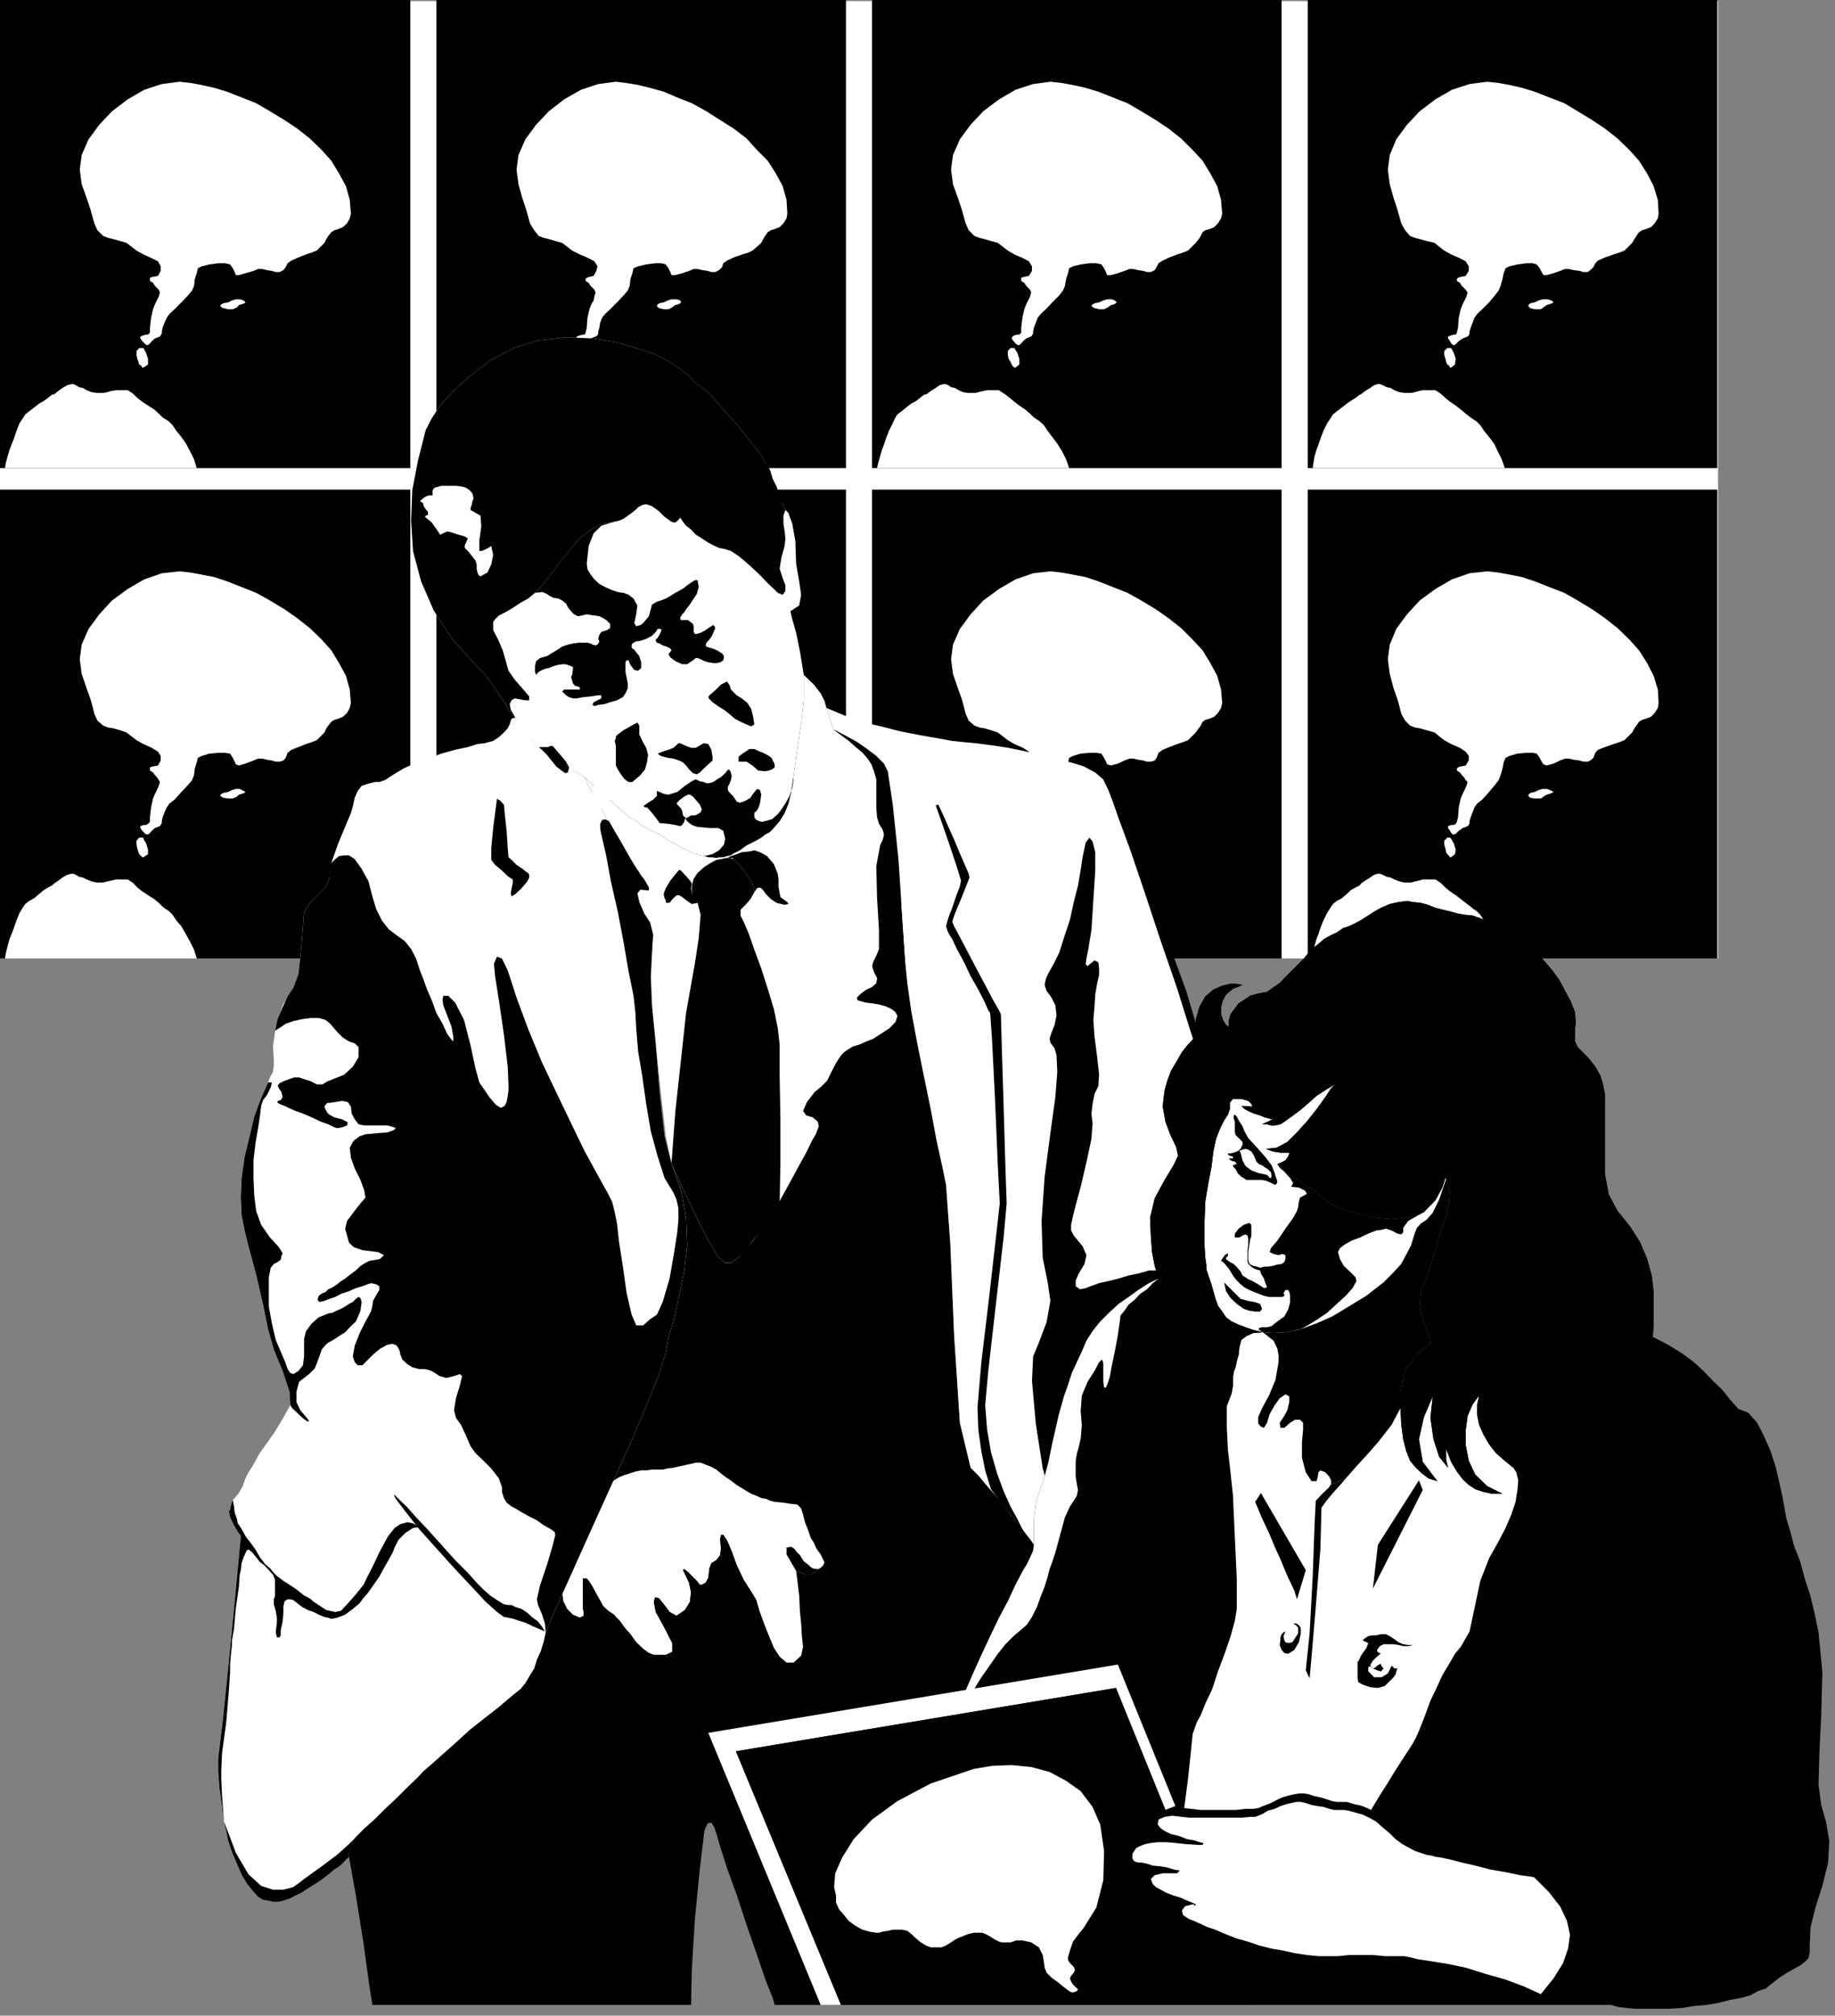 <?xml version="1.0" encoding="UTF-8" standalone="no"?>
<svg
   xmlns:ooo="http://xml.openoffice.org/svg/export"
   xmlns:dc="http://purl.org/dc/elements/1.1/"
   xmlns:cc="http://creativecommons.org/ns#"
   xmlns:rdf="http://www.w3.org/1999/02/22-rdf-syntax-ns#"
   xmlns:svg="http://www.w3.org/2000/svg"
   xmlns="http://www.w3.org/2000/svg"
   xmlns:sodipodi="http://sodipodi.sourceforge.net/DTD/sodipodi-0.dtd"
   xmlns:inkscape="http://www.inkscape.org/namespaces/inkscape"
   version="1.2"
   width="47.85mm"
   height="52.53mm"
   viewBox="0 0 4785 5253"
   preserveAspectRatio="xMidYMid"
   xml:space="preserve"
   id="svg250"
   sodipodi:docname="xrayrm.svg"
   style="fill-rule:evenodd;stroke-width:28.222;stroke-linejoin:round"
   inkscape:version="0.92.5 (2060ec1f9f, 2020-04-08)"><rect x="0" y="0" width="4785" height="5253" fill="#808080" stroke="none"/><sodipodi:namedview
   pagecolor="#ffffff"
   bordercolor="#666666"
   borderopacity="1"
   objecttolerance="10"
   gridtolerance="10"
   guidetolerance="10"
   inkscape:pageopacity="0"
   inkscape:pageshadow="2"
   inkscape:window-width="664"
   inkscape:window-height="487"
   id="namedview252"
   showgrid="false"
   inkscape:zoom="0.2102413"
   inkscape:cx="90.444095"
   inkscape:cy="99.250392"
   inkscape:window-x="0"
   inkscape:window-y="0"
   inkscape:window-maximized="0"
   inkscape:current-layer="svg250" />
 <defs
   class="ClipPathGroup"
   id="defs8">
  <clipPath
   id="presentation_clip_path"
   clipPathUnits="userSpaceOnUse">
   <rect
   x="0"
   y="0"
   width="21000"
   height="29700"
   id="rect2" />
  </clipPath>
  <clipPath
   id="presentation_clip_path_shrink"
   clipPathUnits="userSpaceOnUse">
   <rect
   x="21"
   y="29"
   width="20958"
   height="29641"
   id="rect5" />
  </clipPath>
 </defs>
 <defs
   class="TextShapeIndex"
   id="defs12">
  <g
   ooo:slide="id1"
   ooo:id-list="id3"
   id="g10" />
 </defs>
 <defs
   class="EmbeddedBulletChars"
   id="defs44">
  <g
   id="bullet-char-template-57356"
   transform="matrix(4.8828125e-4,0,0,-4.8828125e-4,0,0)">
   <path
   d="M 580,1141 1163,571 580,0 -4,571 Z"
   id="path14"
   inkscape:connector-curvature="0" />
  </g>
  <g
   id="bullet-char-template-57354"
   transform="matrix(4.8828125e-4,0,0,-4.8828125e-4,0,0)">
   <path
   d="M 8,1128 H 1137 V 0 H 8 Z"
   id="path17"
   inkscape:connector-curvature="0" />
  </g>
  <g
   id="bullet-char-template-10146"
   transform="matrix(4.8828125e-4,0,0,-4.8828125e-4,0,0)">
   <path
   d="M 174,0 602,739 174,1481 1456,739 Z M 1358,739 309,1346 659,739 Z"
   id="path20"
   inkscape:connector-curvature="0" />
  </g>
  <g
   id="bullet-char-template-10132"
   transform="matrix(4.8828125e-4,0,0,-4.8828125e-4,0,0)">
   <path
   d="M 2015,739 1276,0 H 717 l 543,543 H 174 v 393 h 1086 l -543,545 h 557 z"
   id="path23"
   inkscape:connector-curvature="0" />
  </g>
  <g
   id="bullet-char-template-10007"
   transform="matrix(4.8828125e-4,0,0,-4.8828125e-4,0,0)">
   <path
   d="m 0,-2 c -7,16 -16,29 -25,39 l 381,530 c -94,256 -141,385 -141,387 0,25 13,38 40,38 9,0 21,-2 34,-5 21,4 42,12 65,25 l 27,-13 111,-251 280,301 64,-25 24,25 c 21,-10 41,-24 62,-43 C 886,937 835,863 770,784 769,783 710,716 594,584 L 774,223 c 0,-27 -21,-55 -63,-84 l 16,-20 C 717,90 699,76 672,76 641,76 570,178 457,381 L 164,-76 c -22,-34 -53,-51 -92,-51 -42,0 -63,17 -64,51 -7,9 -10,24 -10,44 0,9 1,19 2,30 z"
   id="path26"
   inkscape:connector-curvature="0" />
  </g>
  <g
   id="bullet-char-template-10004"
   transform="matrix(4.8828125e-4,0,0,-4.8828125e-4,0,0)">
   <path
   d="M 285,-33 C 182,-33 111,30 74,156 52,228 41,333 41,471 c 0,78 14,145 41,201 34,71 87,106 158,106 53,0 88,-31 106,-94 l 23,-176 c 8,-64 28,-97 59,-98 l 735,706 c 11,11 33,17 66,17 42,0 63,-15 63,-46 V 965 c 0,-36 -10,-64 -30,-84 L 442,47 C 390,-6 338,-33 285,-33 Z"
   id="path29"
   inkscape:connector-curvature="0" />
  </g>
  <g
   id="bullet-char-template-9679"
   transform="matrix(4.8828125e-4,0,0,-4.8828125e-4,0,0)">
   <path
   d="M 813,0 C 632,0 489,54 383,161 276,268 223,411 223,592 c 0,181 53,324 160,431 106,107 249,161 430,161 179,0 323,-54 432,-161 108,-107 162,-251 162,-431 0,-180 -54,-324 -162,-431 C 1136,54 992,0 813,0 Z"
   id="path32"
   inkscape:connector-curvature="0" />
  </g>
  <g
   id="bullet-char-template-8226"
   transform="matrix(4.8828125e-4,0,0,-4.8828125e-4,0,0)">
   <path
   d="m 346,457 c -73,0 -137,26 -191,78 -54,51 -81,114 -81,188 0,73 27,136 81,188 54,52 118,78 191,78 73,0 134,-26 185,-79 51,-51 77,-114 77,-187 0,-75 -25,-137 -76,-188 -50,-52 -112,-78 -186,-78 z"
   id="path35"
   inkscape:connector-curvature="0" />
  </g>
  <g
   id="bullet-char-template-8211"
   transform="matrix(4.8828125e-4,0,0,-4.8828125e-4,0,0)">
   <path
   d="M -4,459 H 1135 V 606 H -4 Z"
   id="path38"
   inkscape:connector-curvature="0" />
  </g>
  <g
   id="bullet-char-template-61548"
   transform="matrix(4.8828125e-4,0,0,-4.8828125e-4,0,0)">
   <path
   d="m 173,740 c 0,163 58,303 173,419 116,115 255,173 419,173 163,0 302,-58 418,-173 116,-116 174,-256 174,-419 0,-163 -58,-303 -174,-418 C 1067,206 928,148 765,148 601,148 462,206 346,322 231,437 173,577 173,740 Z"
   id="path41"
   inkscape:connector-curvature="0" />
  </g>
 </defs>
 <g
   id="g49"
   transform="translate(-8107,-12223)">
  <g
   id="id2"
   class="Master_Slide">
   <g
   id="bg-id2"
   class="Background" />
   <g
   id="bo-id2"
   class="BackgroundObjects" />
  </g>
 </g>
 <g
   class="SlideGroup"
   id="g248"
   transform="translate(-8107,-12223)">
  <g
   id="g246">
   <g
   id="container-id1">
    <g
   id="id1"
   class="Slide"
   clip-path="url(#presentation_clip_path)">
     <g
   class="Page"
   id="g242">
      <g
   class="Graphic"
   id="g240">
       <g
   id="id3">
        <rect
   class="BoundingBox"
   x="8107"
   y="12223"
   width="4785"
   height="5253"
   id="rect51"
   style="fill:none;stroke:none" />
        <path
   d="M 12587,14721 V 12226 H 8107 v 2495 z"
   id="path53"
   inkscape:connector-curvature="0"
   style="fill:#ffffff;stroke:none" />
        <path
   d="m 12585,13443 v -1220 h -1068 v 1220 z"
   id="path55"
   inkscape:connector-curvature="0"
   style="fill:#000000;stroke:none" />
        <path
   d="m 11449,13443 v -1220 h -1068 v 1220 z"
   id="path57"
   inkscape:connector-curvature="0"
   style="fill:#000000;stroke:none" />
        <path
   d="M 10313,13443 V 12223 H 9245 v 1220 z"
   id="path59"
   inkscape:connector-curvature="0"
   style="fill:#000000;stroke:none" />
        <path
   d="M 9177,13443 V 12223 H 8107 v 1220 z"
   id="path61"
   inkscape:connector-curvature="0"
   style="fill:#000000;stroke:none" />
        <path
   d="m 12585,14721 v -1222 h -1068 v 1222 z"
   id="path63"
   inkscape:connector-curvature="0"
   style="fill:#000000;stroke:none" />
        <path
   d="m 11449,14721 v -1222 h -1068 v 1222 z"
   id="path65"
   inkscape:connector-curvature="0"
   style="fill:#000000;stroke:none" />
        <path
   d="M 10313,14721 V 13499 H 9245 v 1222 z"
   id="path67"
   inkscape:connector-curvature="0"
   style="fill:#000000;stroke:none" />
        <path
   d="M 9177,14721 V 13499 H 8107 v 1222 z"
   id="path69"
   inkscape:connector-curvature="0"
   style="fill:#000000;stroke:none" />
        <path
   d="m 11726,12665 5,-38 17,-41 28,-38 33,-35 41,-31 43,-25 46,-15 46,-6 28,3 28,5 35,8 33,10 38,15 39,15 35,21 38,23 33,22 33,26 31,30 25,28 21,33 17,33 11,36 2,36 -2,12 -8,13 -10,10 -13,5 -10,3 -8,5 -7,10 -5,8 -6,10 -10,10 -10,10 -13,5 -15,5 -23,8 -18,8 -7,7 -5,10 -8,8 -7,5 h -11 l -10,-3 -15,-2 -13,-3 h -10 l -13,5 -17,6 -18,5 h -8 l -5,-8 -5,-10 -8,-10 -10,-3 h -18 l -22,3 -21,5 -10,5 -5,13 -3,15 -5,18 -5,12 -10,13 -15,18 -18,18 -13,12 -7,10 -5,13 -5,13 -3,10 v 5 l -2,5 -3,3 -5,2 -8,3 -10,7 -8,8 -5,3 -5,-3 -5,-8 -5,-7 v -5 l 8,-3 7,-2 h 5 l 3,-5 3,-13 2,-26 5,-22 5,-13 5,-10 5,-10 3,-11 -5,-7 -5,-5 -5,-5 -5,-8 -5,-3 -3,-2 v -5 l 3,-3 5,-2 15,-3 8,-13 v -12 l -8,-13 -15,-8 -23,-10 -18,-10 -13,-10 -12,-10 -21,-5 -18,-5 -12,-3 -13,-5 -13,-15 -10,-18 -5,-18 -5,-18 -10,-30 -10,-36 z"
   id="path71"
   inkscape:connector-curvature="0"
   style="fill:#ffffff;stroke:none" />
        <path
   d="m 12119,13006 -10,5 -10,2 -5,3 -2,5 5,5 12,3 h 16 l 7,-5 8,-6 7,-2 8,-3 3,-2 -5,-5 -11,-3 h -12 z"
   id="path73"
   inkscape:connector-curvature="0"
   style="fill:#ffffff;stroke:none" />
        <path
   d="m 11878,13166 3,7 5,3 2,5 h 3 l 10,-8 2,-15 -5,-15 -7,-13 h -3 -2 -3 -2 l -8,8 v 10 l 3,10 z"
   id="path75"
   inkscape:connector-curvature="0"
   style="fill:#ffffff;stroke:none" />
        <path
   d="m 11530,13443 h 501 l -8,-23 -10,-20 -10,-21 -13,-17 -13,-16 -10,-15 -10,-10 -8,-5 -7,-5 -13,-10 -13,-11 -13,-10 -15,-10 -12,-10 -11,-10 -7,-5 -8,-5 h -10 -10 -13 l -10,2 -10,3 -10,2 h -5 -13 l -13,-2 -13,-5 -10,-6 -10,-2 -10,-5 -8,-3 h -5 l -10,3 -10,7 -13,8 -10,8 -5,2 -10,8 -13,8 -10,7 -13,10 -13,10 -10,8 -5,8 -10,15 -10,20 -8,21 -5,15 -5,13 -5,17 -3,18 z"
   id="path77"
   inkscape:connector-curvature="0"
   style="fill:#ffffff;stroke:none" />
        <path
   d="m 10587,12665 5,-38 18,-41 28,-38 33,-35 41,-31 43,-25 46,-15 45,-6 28,3 28,5 36,8 33,10 38,15 38,15 36,21 38,23 33,22 33,26 30,30 26,28 20,33 18,33 10,36 3,36 -3,12 -8,13 -10,10 -12,5 -11,3 -7,5 -5,10 -5,8 -8,10 -10,10 -10,10 -13,5 -15,5 -21,8 -17,8 -11,7 -5,10 -5,8 -10,5 h -10 l -10,-3 -13,-2 -13,-3 h -10 l -13,5 -17,6 -18,5 h -10 l -3,-8 -5,-10 -7,-10 -13,-3 h -18 l -23,3 -20,5 -10,5 -3,13 -5,15 -3,18 -5,12 -10,13 -18,18 -17,18 -13,12 -8,10 -5,13 -5,13 -2,10 v 5 l -3,5 -2,3 -6,2 -7,3 -8,7 -7,8 -5,3 -6,-3 -7,-8 -5,-7 2,-5 5,-3 8,-2 h 5 l 5,-5 v -13 l 3,-26 5,-22 5,-13 5,-10 5,-10 3,-11 -3,-7 -5,-5 -5,-5 -5,-8 -5,-3 -3,-2 v -5 -3 l 5,-2 15,-3 8,-13 v -12 l -8,-13 -15,-8 -23,-10 -17,-10 -13,-10 -13,-10 -18,-5 -17,-5 -13,-3 -13,-5 -15,-15 -8,-18 -5,-18 -5,-18 -10,-30 -13,-36 z"
   id="path79"
   inkscape:connector-curvature="0"
   style="fill:#ffffff;stroke:none" />
        <path
   d="m 10984,13006 -11,5 -10,2 -7,3 -3,5 8,5 12,3 h 13 l 10,-5 8,-6 8,-2 5,-3 2,-2 -5,-5 -8,-3 h -12 z"
   id="path81"
   inkscape:connector-curvature="0"
   style="fill:#ffffff;stroke:none" />
        <path
   d="m 10742,13166 3,7 2,3 5,5 h 3 l 10,-8 v -15 l -5,-15 -8,-13 v 0 h -5 -2 -3 l -7,8 v 10 l 2,10 z"
   id="path83"
   inkscape:connector-curvature="0"
   style="fill:#ffffff;stroke:none" />
        <path
   d="m 10394,13443 h 501 l -8,-23 -10,-20 -13,-21 -13,-17 -12,-16 -10,-15 -11,-10 -7,-5 -8,-5 -10,-10 -13,-11 -15,-10 -13,-10 -12,-10 -13,-10 -8,-5 -7,-5 h -8 -13 -10 l -10,2 -13,3 -7,2 h -8 -13 l -12,-2 -11,-5 -10,-6 -10,-2 -7,-5 -8,-3 h -5 l -10,3 -10,7 -13,8 -10,8 -8,2 -10,8 -10,8 -13,7 -13,10 -12,10 -11,8 -5,8 -7,15 -10,20 -8,21 -5,15 -5,13 -5,17 -5,18 z"
   id="path85"
   inkscape:connector-curvature="0"
   style="fill:#ffffff;stroke:none" />
        <path
   d="m 9454,12665 5,-38 18,-41 28,-38 33,-35 40,-31 44,-25 45,-15 46,-6 25,3 31,5 33,8 36,10 35,15 38,15 38,21 36,23 35,22 34,26 27,30 28,28 21,33 18,33 10,36 2,36 -2,12 -8,13 -10,10 -13,5 -10,3 -8,5 -7,10 -5,8 -5,10 -11,10 -12,10 -10,5 -16,5 -23,8 -17,8 -10,7 -3,10 -8,8 -10,5 h -10 l -10,-3 -13,-2 -13,-3 h -10 l -12,5 -18,6 -18,5 h -10 l -3,-8 -5,-10 -7,-10 -11,-3 h -17 l -23,3 -21,5 -12,5 -3,13 -5,15 -2,18 -5,12 -11,13 -17,18 -18,18 -13,12 -8,10 -5,13 -2,13 -3,10 v 5 l -2,5 -5,3 -5,2 -8,3 -8,7 -7,8 -5,3 -5,-3 -6,-8 -5,-7 v -5 l 8,-3 8,-2 h 5 l 2,-5 3,-13 2,-26 5,-22 5,-13 6,-10 2,-10 3,-11 -3,-7 -5,-5 -5,-5 -5,-8 -5,-3 -3,-2 v -5 l 3,-3 5,-2 13,-3 7,-13 3,-12 -8,-13 -15,-8 -23,-10 -20,-10 -13,-10 -13,-10 -18,-5 -17,-5 -13,-3 -13,-5 -12,-15 -11,-18 -5,-18 -5,-18 -10,-30 -10,-36 z"
   id="path87"
   inkscape:connector-curvature="0"
   style="fill:#ffffff;stroke:none" />
        <path
   d="m 9848,13006 -10,5 -11,2 -5,3 -2,5 5,5 13,3 h 12 l 10,-5 8,-6 8,-2 5,-3 2,-2 -2,-5 -10,-3 h -13 z"
   id="path89"
   inkscape:connector-curvature="0"
   style="fill:#ffffff;stroke:none" />
        <path
   d="m 9606,13166 3,7 5,3 2,5 h 3 l 10,-8 3,-15 -5,-15 -8,-13 h -3 -2 -3 -2 l -8,8 v 10 l 3,10 z"
   id="path91"
   inkscape:connector-curvature="0"
   style="fill:#ffffff;stroke:none" />
        <path
   d="m 9258,13443 h 501 l -8,-23 -10,-20 -10,-21 -13,-17 -13,-16 -12,-15 -10,-10 -8,-5 -8,-5 -10,-10 -13,-11 -12,-10 -16,-10 -12,-10 -10,-10 -8,-5 -8,-5 h -10 -10 -13 l -10,2 -13,3 -7,2 h -8 -13 l -12,-2 -10,-5 -11,-6 -10,-2 -10,-5 -8,-3 h -5 l -10,3 -10,7 -13,8 -10,8 -7,2 -8,8 -13,8 -12,7 -13,10 -13,10 -7,8 -8,8 -8,15 -10,20 -8,21 -5,15 -5,13 -5,17 -2,18 z"
   id="path93"
   inkscape:connector-curvature="0"
   style="fill:#ffffff;stroke:none" />
        <path
   d="m 8315,12665 5,-38 18,-41 28,-38 33,-35 41,-31 43,-25 46,-15 46,-6 28,3 27,5 36,8 33,10 38,15 38,15 36,21 38,23 33,22 33,26 31,30 25,28 20,33 18,33 10,36 3,36 -3,12 -7,13 -11,10 -12,5 -10,3 -8,5 -8,10 -5,8 -5,10 -10,10 -10,10 -13,5 -15,5 -20,8 -18,8 -10,7 -5,10 -6,8 -10,5 h -10 l -10,-3 -13,-2 -12,-3 h -11 l -12,5 -21,6 -17,5 h -8 l -3,-8 -5,-10 -7,-10 -13,-3 h -18 l -23,3 -20,5 -10,5 -3,13 -5,15 -2,18 -5,12 -11,13 -17,18 -18,18 -13,12 -7,10 -6,13 -5,13 -2,10 v 5 l -3,5 -2,3 -5,2 -8,3 -8,7 -7,8 -5,3 -5,-3 -8,-8 -5,-7 v -5 l 8,-3 7,-2 h 5 l 5,-5 v -13 l 3,-26 5,-22 5,-13 5,-10 5,-10 3,-11 -3,-7 -5,-5 -5,-5 -5,-8 -5,-3 -3,-2 v -5 -3 l 5,-2 16,-3 7,-13 v -12 l -7,-13 -16,-8 -22,-10 -18,-10 -13,-10 -13,-10 -17,-5 -18,-5 -13,-3 -13,-5 -15,-15 -8,-18 -5,-18 -5,-18 -10,-30 -13,-36 z"
   id="path95"
   inkscape:connector-curvature="0"
   style="fill:#ffffff;stroke:none" />
        <path
   d="m 8712,13006 -10,5 -11,2 -7,3 -3,5 8,5 13,3 h 12 l 11,-5 5,-6 7,-2 8,-3 2,-2 -5,-5 -10,-3 h -10 z"
   id="path97"
   inkscape:connector-curvature="0"
   style="fill:#ffffff;stroke:none" />
        <path
   d="m 8468,13166 2,7 5,3 3,5 h 3 l 12,-8 v -15 l -5,-15 -7,-13 v 0 h -6 -2 -3 l -7,8 v 10 l 2,10 z"
   id="path99"
   inkscape:connector-curvature="0"
   style="fill:#ffffff;stroke:none" />
        <path
   d="m 8120,13443 h 500 l -7,-23 -10,-20 -11,-21 -12,-17 -13,-16 -10,-15 -10,-10 -8,-5 -8,-5 -10,-10 -12,-11 -16,-10 -15,-10 -13,-10 -10,-10 -7,-5 -8,-5 h -10 -10 -11 l -12,2 -10,3 -11,2 h -5 -12 l -13,-2 -13,-5 -10,-6 -10,-2 -8,-5 -7,-3 h -5 l -11,3 -12,7 -11,8 -10,8 -7,2 -10,8 -11,8 -12,7 -13,10 -13,10 -10,8 -5,8 -10,15 -8,20 -7,21 -6,15 -5,13 -5,17 -5,18 z"
   id="path101"
   inkscape:connector-curvature="0"
   style="fill:#ffffff;stroke:none" />
        <path
   d="m 11726,13941 5,-38 17,-41 28,-38 33,-36 41,-30 43,-25 46,-16 46,-5 28,3 28,5 35,7 33,11 38,15 39,15 35,20 38,23 33,23 33,26 31,30 25,28 21,33 17,33 11,36 2,35 -2,13 -8,13 -10,10 -13,5 -10,3 -8,5 -7,10 -5,7 -6,11 -10,10 -10,10 -13,5 -15,5 -23,8 -18,7 -7,8 -5,13 -8,7 -7,3 h -11 l -10,-3 -15,-2 -13,-3 h -10 l -13,5 -17,8 -18,5 -8,-3 -5,-7 -5,-10 -8,-11 -10,-2 h -18 l -22,2 -21,6 -10,5 -5,12 -3,16 -5,17 -5,13 -10,13 -15,18 -18,20 -13,10 -7,10 -5,13 -5,13 -3,10 v 5 l -2,5 -3,3 -5,2 -8,3 -10,7 -8,8 -5,2 -5,-2 -5,-8 -5,-7 v -5 l 8,-3 h 7 l 5,-3 3,-5 3,-12 2,-26 5,-23 5,-12 5,-10 5,-11 3,-10 -5,-5 -5,-8 -5,-5 -5,-7 -5,-3 -3,-2 v -5 l 3,-3 5,-2 15,-3 8,-13 v -12 l -8,-11 -15,-10 -23,-10 -18,-10 -13,-10 -12,-10 -21,-6 -18,-5 -12,-2 -13,-5 -13,-13 -10,-18 -5,-20 -5,-18 -10,-28 -10,-38 z"
   id="path103"
   inkscape:connector-curvature="0"
   style="fill:#ffffff;stroke:none" />
        <path
   d="m 12119,14282 -10,5 -10,2 -5,3 -2,5 5,5 12,2 h 16 l 7,-5 8,-5 7,-2 8,-3 3,-2 -5,-3 -11,-5 h -12 z"
   id="path105"
   inkscape:connector-curvature="0"
   style="fill:#ffffff;stroke:none" />
        <path
   d="m 11878,14444 3,5 5,5 2,3 h 3 l 10,-8 2,-12 -5,-16 -7,-12 -3,-3 h -2 -3 -2 l -8,8 v 10 l 3,10 z"
   id="path107"
   inkscape:connector-curvature="0"
   style="fill:#ffffff;stroke:none" />
        <path
   d="m 11530,14721 h 501 l -8,-23 -10,-20 -10,-20 -13,-21 -13,-15 -10,-15 -10,-10 -8,-5 -7,-6 -13,-10 -13,-10 -13,-10 -15,-10 -12,-10 -11,-11 -7,-5 -8,-5 h -10 -10 -13 l -10,3 -10,2 -10,3 h -5 -13 l -13,-3 -13,-5 -10,-5 -10,-2 -10,-5 -8,-3 h -5 l -10,3 -10,7 -13,8 -10,7 -5,6 -10,5 -13,7 -10,10 -13,11 -13,7 -10,8 -5,7 -10,16 -10,20 -8,20 -5,16 -5,12 -5,18 -3,20 z"
   id="path109"
   inkscape:connector-curvature="0"
   style="fill:#ffffff;stroke:none" />
        <path
   d="m 10587,13941 5,-38 18,-41 28,-38 33,-36 41,-30 43,-25 46,-16 45,-5 28,3 28,5 36,7 33,11 38,15 38,15 36,20 38,23 33,23 33,26 30,30 26,28 20,33 18,33 10,36 3,35 -3,13 -8,13 -10,10 -12,5 -11,3 -7,5 -5,10 -5,7 -8,11 -10,10 -10,10 -13,5 -15,5 -21,8 -17,7 -11,8 -5,13 -5,7 -10,3 h -10 l -10,-3 -13,-2 -13,-3 h -10 l -13,5 -17,8 -18,5 -10,-3 -3,-7 -5,-10 -7,-11 -13,-2 h -18 l -23,2 -20,6 -10,5 -3,12 -5,16 -3,17 -5,13 -10,13 -18,18 -17,20 -13,10 -8,10 -5,13 -5,13 -2,10 v 5 l -3,5 -2,3 -6,2 -7,3 -8,7 -7,8 -5,2 -6,-2 -7,-8 -5,-7 2,-5 5,-3 h 8 l 5,-3 5,-5 v -12 l 3,-26 5,-23 5,-12 5,-10 5,-11 3,-10 -3,-5 -5,-8 -5,-5 -5,-7 -5,-3 -3,-2 v -5 -3 l 5,-2 15,-3 8,-13 v -12 l -8,-11 -15,-10 -23,-10 -17,-10 -13,-10 -13,-10 -18,-6 -17,-5 -13,-2 -13,-5 -15,-13 -8,-18 -5,-20 -5,-18 -10,-28 -13,-38 z"
   id="path111"
   inkscape:connector-curvature="0"
   style="fill:#ffffff;stroke:none" />
        <path
   d="m 10984,14282 -11,5 -10,2 -7,3 -3,5 8,5 12,2 h 13 l 10,-5 8,-5 8,-2 5,-3 2,-2 -5,-3 -8,-5 h -12 z"
   id="path113"
   inkscape:connector-curvature="0"
   style="fill:#ffffff;stroke:none" />
        <path
   d="m 10742,14444 3,5 2,5 5,3 h 3 l 10,-8 v -12 l -5,-16 -8,-12 v -3 h -5 -2 -3 l -7,8 v 10 l 2,10 z"
   id="path115"
   inkscape:connector-curvature="0"
   style="fill:#ffffff;stroke:none" />
        <path
   d="m 10394,14721 h 501 l -8,-23 -10,-20 -13,-20 -13,-21 -12,-15 -10,-15 -11,-10 -7,-5 -8,-6 -10,-10 -13,-10 -15,-10 -13,-10 -12,-10 -13,-11 -8,-5 -7,-5 h -8 -13 -10 l -10,3 -13,2 -7,3 h -8 -13 l -12,-3 -11,-5 -10,-5 -10,-2 -7,-5 -8,-3 h -5 l -10,3 -10,7 -13,8 -10,7 -8,6 -10,5 -10,7 -13,10 -13,11 -12,7 -11,8 -5,7 -7,16 -10,20 -8,20 -5,16 -5,12 -5,18 -5,20 z"
   id="path117"
   inkscape:connector-curvature="0"
   style="fill:#ffffff;stroke:none" />
        <path
   d="m 9454,13941 5,-38 18,-41 28,-38 33,-36 40,-30 44,-25 45,-16 46,-5 25,3 31,5 33,7 36,11 35,15 38,15 38,20 36,23 35,23 34,26 27,30 28,28 21,33 18,33 10,36 2,35 -2,13 -8,13 -10,10 -13,5 -10,3 -8,5 -7,10 -5,7 -5,11 -11,10 -12,10 -10,5 -16,5 -23,8 -17,7 -10,8 -3,13 -8,7 -10,3 h -10 l -10,-3 -13,-2 -13,-3 h -10 l -12,5 -18,8 -18,5 -10,-3 -3,-7 -5,-10 -7,-11 -11,-2 h -17 l -23,2 -21,6 -12,5 -3,12 -5,16 -2,17 -5,13 -11,13 -17,18 -18,20 -13,10 -8,10 -5,13 -2,13 -3,10 v 5 l -2,5 -5,3 -5,2 -8,3 -8,7 -7,8 -5,2 -5,-2 -6,-8 -5,-7 v -5 l 8,-3 h 8 l 5,-3 2,-5 3,-12 2,-26 5,-23 5,-12 6,-10 2,-11 3,-10 -3,-5 -5,-8 -5,-5 -5,-7 -5,-3 -3,-2 v -5 l 3,-3 5,-2 13,-3 7,-13 3,-12 -8,-11 -15,-10 -23,-10 -20,-10 -13,-10 -13,-10 -18,-6 -17,-5 -13,-2 -13,-5 -12,-13 -11,-18 -5,-20 -5,-18 -10,-28 -10,-38 z"
   id="path119"
   inkscape:connector-curvature="0"
   style="fill:#ffffff;stroke:none" />
        <path
   d="m 9848,14282 -10,5 -11,2 -5,3 -2,5 5,5 13,2 h 12 l 10,-5 8,-5 8,-2 5,-3 2,-2 -2,-3 -10,-5 h -13 z"
   id="path121"
   inkscape:connector-curvature="0"
   style="fill:#ffffff;stroke:none" />
        <path
   d="m 9606,14444 3,5 5,5 2,3 h 3 l 10,-8 3,-12 -5,-16 -8,-12 -3,-3 h -2 -3 -2 l -8,8 v 10 l 3,10 z"
   id="path123"
   inkscape:connector-curvature="0"
   style="fill:#ffffff;stroke:none" />
        <path
   d="m 9258,14721 h 501 l -8,-23 -10,-20 -10,-20 -13,-21 -13,-15 -12,-15 -10,-10 -8,-5 -8,-6 -10,-10 -13,-10 -12,-10 -16,-10 -12,-10 -10,-11 -8,-5 -8,-5 h -10 -10 -13 l -10,3 -13,2 -7,3 h -8 -13 l -12,-3 -10,-5 -11,-5 -10,-2 -10,-5 -8,-3 h -5 l -10,3 -10,7 -13,8 -10,7 -7,6 -8,5 -13,7 -12,10 -13,11 -13,7 -7,8 -8,7 -8,16 -10,20 -8,20 -5,16 -5,12 -5,18 -2,20 z"
   id="path125"
   inkscape:connector-curvature="0"
   style="fill:#ffffff;stroke:none" />
        <path
   d="m 8315,13941 5,-38 18,-41 28,-38 33,-36 41,-30 43,-25 46,-16 46,-5 28,3 27,5 36,7 33,11 38,15 38,15 36,20 38,23 33,23 33,26 31,30 25,28 20,33 18,33 10,36 3,35 -3,13 -7,13 -11,10 -12,5 -10,3 -8,5 -8,10 -5,7 -5,11 -10,10 -10,10 -13,5 -15,5 -20,8 -18,7 -10,8 -5,13 -6,7 -10,3 h -10 l -10,-3 -13,-2 -12,-3 h -11 l -12,5 -21,8 -17,5 -8,-3 -3,-7 -5,-10 -7,-11 -13,-2 h -18 l -23,2 -20,6 -10,5 -3,12 -5,16 -2,17 -5,13 -11,13 -17,18 -18,20 -13,10 -7,10 -6,13 -5,13 -2,10 v 5 l -3,5 -2,3 -5,2 -8,3 -8,7 -7,8 -5,2 -5,-2 -8,-8 -5,-7 v -5 l 8,-3 h 7 l 5,-3 5,-5 v -12 l 3,-26 5,-23 5,-12 5,-10 5,-11 3,-10 -3,-5 -5,-8 -5,-5 -5,-7 -5,-3 -3,-2 v -5 -3 l 5,-2 16,-3 7,-13 v -12 l -7,-11 -16,-10 -22,-10 -18,-10 -13,-10 -13,-10 -17,-6 -18,-5 -13,-2 -13,-5 -15,-13 -8,-18 -5,-20 -5,-18 -10,-28 -13,-38 z"
   id="path127"
   inkscape:connector-curvature="0"
   style="fill:#ffffff;stroke:none" />
        <path
   d="m 8712,14282 -10,5 -11,2 -7,3 -3,5 8,5 13,2 h 12 l 11,-5 5,-5 7,-2 8,-3 2,-2 -5,-3 -10,-5 h -10 z"
   id="path129"
   inkscape:connector-curvature="0"
   style="fill:#ffffff;stroke:none" />
        <path
   d="m 8468,14444 2,5 5,5 3,3 h 3 l 12,-8 v -12 l -5,-16 -7,-12 v -3 h -6 -2 -3 l -7,8 v 10 l 2,10 z"
   id="path131"
   inkscape:connector-curvature="0"
   style="fill:#ffffff;stroke:none" />
        <path
   d="m 8120,14721 h 500 l -7,-23 -10,-20 -11,-20 -12,-21 -13,-15 -10,-15 -10,-10 -8,-5 -8,-6 -10,-10 -12,-10 -16,-10 -15,-10 -13,-10 -10,-11 -7,-5 -8,-5 h -10 -10 -11 l -12,3 -10,2 -11,3 h -5 -12 l -13,-3 -13,-5 -10,-5 -10,-2 -8,-5 -7,-3 h -5 l -11,3 -12,7 -11,8 -10,7 -7,6 -10,5 -11,7 -12,10 -13,11 -13,7 -10,8 -5,7 -10,16 -8,20 -7,20 -6,16 -5,12 -5,18 -5,20 z"
   id="path133"
   inkscape:connector-curvature="0"
   style="fill:#ffffff;stroke:none" />
        <path
   d="m 9027,17019 10,-11 20,-20 26,-23 28,-28 30,-28 28,-28 26,-25 17,-18 21,-18 28,-25 35,-31 36,-33 38,-30 36,-28 27,-23 18,-15 13,-10 13,-16 10,-17 13,-21 7,-23 10,-22 8,-26 5,-23 28,-66 41,-91 48,-107 53,-117 51,-112 43,-101 33,-82 16,-53 7,-38 15,-51 13,-59 13,-63 8,-69 -3,-71 -13,-71 -25,-71 15,33 13,30 15,31 15,30 13,28 13,26 12,23 11,17 15,26 18,15 h 15 l 18,-13 38,-43 35,-48 31,-48 28,-51 25,-46 21,-38 15,-31 10,-17 8,-21 -3,-12 -13,-11 -17,-5 -8,-12 10,-23 20,-26 18,-15 15,-15 11,-23 12,-23 13,-20 8,-8 10,-7 13,-8 17,-5 18,-8 18,-7 20,-13 23,-15 15,-16 5,-15 -5,-10 -10,-8 -15,-7 -18,-5 -18,-3 -17,-2 -21,-6 -2,-7 10,-10 15,-11 15,-7 11,-10 2,-13 -8,-15 -5,-16 3,-12 8,-15 7,-18 v -49 l -5,-83 -2,-84 10,-54 7,-15 3,-13 -3,-12 -10,-16 -5,-17 -2,-26 v -33 -40 l -6,-21 -7,-18 -10,-15 -13,-15 -18,-15 -18,-16 -20,-15 -20,-15 5,2 15,8 20,10 23,13 26,18 23,18 20,20 10,20 13,87 15,144 10,153 8,117 5,51 10,71 15,81 18,89 18,87 15,81 15,68 10,49 11,152 10,239 15,229 28,117 20,20 26,31 30,33 28,38 28,35 26,33 15,23 10,10 5,11 5,10 10,7 10,11 13,7 13,8 15,7 15,8 16,10 15,18 13,18 12,23 10,22 8,18 8,18 5,10 7,15 5,18 v 21 l -5,17 -5,13 -7,20 -10,23 -16,28 -15,28 -15,31 -21,28 -17,25 -3,104 -5,209 -5,228 -3,163 h -752 l -5,-18 -18,-45 -23,-67 -27,-78 -26,-79 -25,-69 -18,-56 -8,-28 -7,-22 -8,-13 -10,2 -8,18 -12,99 -13,132 -8,130 -2,94 h -831 l -8,-51 -15,-109 -20,-125 -18,-101 v -10 l 2,-11 3,-12 z"
   id="path135"
   inkscape:connector-curvature="0"
   style="fill:#000000;stroke:none" />
        <path
   d="m 10262,14068 18,56 5,2 15,8 20,10 23,13 26,18 23,18 20,20 10,20 13,87 15,144 10,153 8,117 5,51 10,71 15,81 18,89 18,87 15,81 15,68 10,49 11,152 10,239 15,229 28,117 20,20 26,31 30,33 28,38 28,35 26,33 15,23 10,10 20,-40 13,-46 5,-38 -2,-31 63,8 51,20 41,31 30,40 20,49 16,56 12,61 5,61 21,-31 25,-38 26,-43 28,-46 22,-48 21,-43 15,-41 5,-33 5,-28 5,-31 10,-27 13,-28 13,-28 10,-26 10,-25 10,-21 10,-63 6,-89 -6,-92 -12,-73 -18,-64 -23,-66 -18,-68 -7,-61 v -69 -86 l -3,-79 -8,-56 -15,-43 -28,-84 -35,-112 -43,-125 -41,-124 -38,-112 -31,-84 -15,-43 -13,-33 -12,-25 -21,-18 -28,-15 -25,-8 -36,-10 -43,-10 -46,-11 -48,-10 -46,-7 -40,-5 -31,-3 -30,-3 -38,-7 -46,-8 -51,-10 -51,-13 -53,-12 -46,-18 z"
   id="path137"
   inkscape:connector-curvature="0"
   style="fill:#ffffff;stroke:none" />
        <path
   d="m 9530,16477 -5,23 -8,26 -10,22 -7,23 -13,21 -10,17 -13,16 -13,10 -18,15 -27,23 -36,28 -38,30 -36,33 -35,31 -28,25 -21,18 -17,18 -26,25 -28,28 -30,28 -28,28 -26,23 -20,20 -10,11 -10,10 -13,12 -18,16 -20,15 -20,15 -21,15 -15,11 -10,7 -10,8 -18,13 -26,7 h -27 l -31,-10 -33,-30 -33,-56 -31,-82 v 10 l -5,-50 -7,-49 -3,-43 v -33 l 13,-107 20,-198 18,-188 8,-86 -8,-11 -10,-17 -10,-21 -3,-15 3,-5 2,-10 3,-10 2,-5 5,-5 11,-13 10,-18 7,-20 8,-16 13,-20 15,-28 20,-28 21,-30 17,-28 13,-23 10,-18 -2,-35 -18,-54 -23,-56 -15,-53 -13,-64 -18,-78 -20,-74 -10,-41 -8,-40 -2,-46 2,-51 8,-56 13,-53 12,-51 18,-48 18,-41 5,-13 8,-15 2,-18 v -13 l -2,-35 7,-51 18,-56 28,-46 13,-35 7,-61 5,-61 3,-41 13,-20 22,-23 23,-23 8,-23 5,-38 18,-51 20,-48 13,-31 5,-17 5,-23 8,-18 10,-13 7,-2 8,-3 8,-2 12,-3 h 11 l 15,-5 12,-8 16,-10 20,-12 28,-13 36,-13 35,-13 36,-10 33,-7 25,-8 18,-2 23,-6 15,-10 13,-12 10,-11 5,-10 3,-10 2,-5 10,-3 23,33 23,28 23,21 23,18 23,15 22,15 23,13 21,12 7,18 18,31 20,38 26,43 25,46 23,40 20,31 16,20 12,21 v 7 h -7 l -15,-2 -8,10 5,23 13,30 15,23 8,31 -3,48 -3,63 3,74 10,102 10,124 13,115 18,71 25,71 13,71 3,71 -8,69 -13,63 -13,59 -15,51 -7,38 -16,53 -33,82 -43,101 -51,112 -53,117 -48,107 -41,91 z"
   id="path139"
   inkscape:connector-curvature="0"
   style="fill:#ffffff;stroke:none" />
        <path
   d="m 10183,13692 8,46 5,35 -5,28 -23,15 5,21 10,35 10,49 10,61 v 66 l -7,61 -10,66 -10,73 -6,39 -7,30 -10,25 -13,21 -13,15 -12,13 -13,7 -10,8 -18,10 -20,10 -18,13 -16,8 -30,10 h -33 l -36,-8 -33,-15 -33,-18 -28,-18 -25,-12 -18,-10 -15,-11 -20,-12 -21,-18 -23,-20 -22,-21 -21,-18 -18,-15 -12,-13 -21,-12 -15,-8 -18,-10 -17,-10 -13,-10 -10,-8 -13,-10 -13,-10 -15,-16 -18,-17 -15,-23 -13,-21 -7,-7 -11,-13 -7,-15 -13,-18 -13,-20 -15,-21 -15,-20 -20,-20 -64,-71 -48,-74 -33,-76 -21,-79 -5,-79 3,-79 15,-78 20,-79 16,-31 23,-35 35,-38 46,-41 51,-38 58,-31 66,-20 71,-8 69,3 61,10 53,15 49,16 38,20 30,20 23,18 15,18 18,12 21,18 20,23 23,26 23,25 20,25 18,23 15,18 13,18 10,18 10,20 10,23 8,20 7,23 11,20 7,18 8,8 10,28 8,45 z"
   id="path141"
   inkscape:connector-curvature="0"
   style="fill:#ffffff;stroke:none" />
        <path
   d="m 10196,16454 -3,-30 -2,-43 -5,-41 -3,-23 8,3 15,5 h 18 l 18,-13 7,-5 5,-5 3,-8 -3,-5 -7,-15 -11,-15 -7,-16 -8,-12 -7,-21 -8,-20 -5,-20 -5,-16 -10,-10 -18,-2 -20,-3 -21,-2 -12,-3 -11,-5 -12,-2 -13,-6 -13,-5 -12,-7 -13,-8 -13,-8 -13,-10 -15,-10 -13,-10 -12,-10 -15,-8 -13,-5 -13,-5 h -13 l -12,3 -10,2 -13,3 -10,2 -13,3 -15,2 -13,3 h -15 -13 l -15,2 h -13 l -15,3 -15,5 -16,5 -12,5 -13,8 -10,10 -18,18 -20,23 -21,28 -23,33 -20,35 -18,36 -15,35 v 11 l 5,17 3,16 v 15 l 2,15 3,23 10,20 15,15 18,8 10,-5 v -10 l -2,-10 v -13 -20 -23 -21 h 10 l 7,8 8,13 8,15 10,18 10,18 13,12 15,10 5,6 10,10 13,18 15,17 15,21 18,17 15,11 13,5 h 31 l 17,-8 v -23 l -22,-43 -21,-38 -5,-26 3,-12 10,2 13,16 15,20 18,10 22,-15 13,-21 3,-25 -5,-25 -11,-23 -5,-10 3,-3 10,8 10,10 13,13 8,10 2,2 -5,-2 h 8 l 10,-5 7,-13 3,-25 5,-13 13,-8 10,-13 2,-17 -2,-23 2,-13 h 6 l 10,15 12,28 13,36 18,38 23,36 10,17 8,28 12,33 13,33 13,31 15,23 18,15 h 18 l 20,-18 5,-23 -3,-28 z"
   id="path143"
   inkscape:connector-curvature="0"
   style="fill:#ffffff;stroke:none" />
        <path
   d="m 9858,15255 -15,-71 -13,-115 -13,-124 -10,-102 -3,-74 3,-63 3,-48 -8,-31 -15,-23 -13,-30 -5,-23 8,-10 15,2 h 7 v -7 l -12,-21 -16,-20 -20,-31 -23,-40 -25,-46 -26,-43 -20,-38 -18,-31 -7,-18 12,13 18,15 21,18 22,21 23,20 21,18 20,12 15,11 18,10 25,12 28,18 33,18 33,15 36,8 h 33 l 30,-10 16,-8 18,-13 20,-10 18,-10 10,-8 13,-7 12,-13 13,-15 13,-21 10,-25 7,-30 6,-39 10,-73 10,-66 7,-61 v -66 l 26,25 18,23 10,20 5,18 18,56 20,15 20,15 18,16 18,15 13,15 10,15 7,18 6,21 v 40 33 l 2,26 5,17 10,16 3,12 -3,13 -7,15 -10,54 2,84 5,83 v 49 l -7,18 -8,15 -3,12 5,16 8,15 -2,13 -11,10 -15,7 -15,11 -10,10 2,7 21,6 17,2 18,3 18,5 15,7 10,8 5,10 -5,15 -15,16 -23,15 -20,13 -18,7 -18,8 -17,5 -13,8 -10,7 -8,8 -13,20 -12,23 -11,23 -15,15 -18,15 -20,26 -10,23 8,12 17,5 13,11 3,12 -8,21 -10,17 -15,31 -21,38 -25,46 -28,51 -31,48 -35,48 -38,43 -18,13 h -15 l -18,-15 -15,-26 -11,-17 -12,-23 -13,-26 -13,-28 -15,-30 -15,-31 -13,-30 z"
   id="path145"
   inkscape:connector-curvature="0"
   style="fill:#ffffff;stroke:none" />
        <path
   d="m 10994,16477 -5,-10 -8,-18 -8,-18 -10,-22 -12,-23 -13,-18 -15,-18 -16,-10 -10,-5 -10,-5 -10,-8 -10,-5 -8,-5 -10,-8 -8,-5 -10,-7 13,-31 13,-40 10,-36 10,-18 h 10 l 15,3 16,7 12,5 8,6 15,7 15,8 21,12 15,13 15,15 13,13 5,15 10,61 8,46 -8,33 -33,26 -2,7 -6,13 -5,10 z"
   id="path147"
   inkscape:connector-curvature="0"
   style="fill:#ffffff;stroke:none" />
        <path
   d="m 9451,14093 -7,-7 -11,-13 -7,-15 -13,-18 -13,-20 -15,-21 -15,-20 -20,-20 -64,-71 -48,-74 -33,-76 -21,-79 -5,-79 3,-79 15,-78 20,-79 16,-31 23,-35 35,-38 46,-41 51,-38 58,-31 66,-20 71,-8 69,3 61,10 53,15 49,16 38,20 30,20 23,18 15,18 18,12 21,18 20,23 23,26 23,25 20,25 18,23 15,18 13,18 10,18 13,20 7,23 10,20 8,23 8,20 7,18 -5,15 v 21 l 3,20 2,18 -2,20 -8,28 -5,31 8,25 7,18 v 15 l -7,10 -13,-5 -10,-10 -16,-15 -17,-18 -21,-20 -20,-18 -18,-15 -20,-13 -15,-5 -16,-3 -15,-7 -15,-8 -15,-10 -16,-10 -12,-13 -13,-10 -8,-10 -7,-11 -5,6 -8,7 -10,-2 -18,-13 -15,-15 -18,-13 -15,-5 -10,2 -11,6 -7,7 -10,8 -10,7 -11,8 -12,5 -13,3 -33,5 -31,18 -28,22 -25,31 -25,30 -23,31 -21,28 -20,20 -18,15 -20,11 -15,10 -16,10 -15,8 -10,5 -10,10 -5,7 v 21 l 13,25 12,28 8,28 7,25 16,23 20,23 18,21 v 10 h -10 l -18,-3 -10,-2 -8,5 -5,10 3,15 z"
   id="path149"
   inkscape:connector-curvature="0"
   style="fill:#000000;stroke:none" />
        <path
   d="m 9248,13606 3,5 2,2 v 3 h 3 l 17,-8 13,3 15,5 18,5 8,5 -3,7 -5,11 v 7 l 10,10 10,13 8,10 3,10 v 11 l 2,10 3,7 5,3 18,-10 10,-21 5,-25 -5,-23 -8,5 -10,5 -8,3 h -5 v -28 l 5,-36 -2,-28 -26,-15 v -5 l 3,-8 2,-10 3,-7 -3,-13 -7,-8 -10,-7 -10,-3 -16,-2 h -12 -13 -13 l -7,2 -11,3 -5,7 v 13 h -10 l -8,3 -7,5 -8,7 8,5 2,8 5,8 6,7 v 3 5 l -6,2 -2,3 10,8 8,7 7,10 z"
   id="path151"
   inkscape:connector-curvature="0"
   style="fill:#ffffff;stroke:none" />
        <path
   d="m 10183,16317 8,3 15,5 h 18 l 18,-13 h -8 l -8,-2 -5,-3 -5,-5 -13,-10 -10,-16 -10,-10 -5,-7 -8,-5 -12,2 v 18 z"
   id="path153"
   inkscape:connector-curvature="0"
   style="fill:#000000;stroke:none" />
        <path
   d="m 10176,16556 h -18 l -18,-15 -15,-23 -13,-31 -13,-33 -12,-33 -8,-28 -10,-17 -23,-36 -18,-38 -13,-36 -12,-28 -10,-15 h -6 l -2,13 2,23 -2,17 -10,13 -13,8 -5,13 -3,25 -7,13 -10,5 h -8 l 5,2 -2,-2 -8,-10 -13,-13 -10,-10 -10,-8 -3,3 5,10 11,23 5,25 -3,25 -13,21 -22,15 -18,-10 -15,-20 -13,-16 -10,-2 -3,12 5,26 21,38 22,43 v 23 l -17,8 h -31 l -13,-5 -15,-11 -18,-17 -15,-21 -15,-17 -13,-18 -10,-10 -5,-6 -15,-10 -13,-12 -10,-18 -10,-18 -8,-15 -8,-13 -7,-8 h -10 v 21 23 20 13 l 2,10 v 10 l -10,5 -18,-8 15,8 18,3 15,-3 h 16 l 15,3 15,10 18,10 10,10 5,5 10,10 13,11 13,10 13,12 12,8 10,8 8,2 h 10 8 5 l 5,3 5,2 8,8 12,8 13,10 13,10 10,10 10,10 8,5 15,5 15,3 13,-3 8,-2 5,-8 7,-12 8,-11 8,-2 10,2 15,8 15,5 h 15 l 13,-5 15,-13 13,-12 5,-6 3,-7 5,-10 2,-10 3,-6 10,13 18,15 20,11 z"
   id="path155"
   inkscape:connector-curvature="0"
   style="fill:#000000;stroke:none" />
        <path
   d="m 9591,14223 -3,13 -7,2 -10,-7 -13,-10 -13,-16 -12,-15 -13,-13 -8,-7 h 13 10 l 8,-3 h 5 l 7,8 13,15 15,18 z"
   id="path157"
   inkscape:connector-curvature="0"
   style="fill:#000000;stroke:none" />
        <path
   d="m 9738,13961 v -12 l 3,-5 h 5 l 5,12 10,13 10,2 8,-7 v -15 l -5,-16 -8,-10 -5,-7 -5,-3 -2,-3 v -5 l 2,-5 8,-5 13,-2 15,-5 15,-8 10,-10 5,-8 h 8 l 2,3 -2,5 -3,7 -2,3 -3,5 -5,5 v 3 l 3,5 7,2 8,5 10,3 10,5 3,5 -8,10 5,8 13,10 18,8 h 13 l 7,-5 8,-5 7,-6 h 5 l 8,3 10,5 10,3 13,2 h 10 l 8,-2 8,-5 2,-11 -5,-7 -13,-8 -12,-5 -11,-3 -5,-2 -2,-3 2,-7 5,-5 8,-10 5,-11 3,-7 2,-5 -2,-5 -3,-3 -5,3 -8,5 -10,7 -10,5 -10,3 h -5 l -3,-5 v -8 -5 l -2,-8 -13,-10 h -10 -8 l -2,-2 v -5 l 5,-8 5,-5 5,-8 8,-10 10,-15 10,-15 5,-18 -3,-18 h -7 l -8,5 -7,5 -5,3 -8,7 -10,6 -13,7 -13,8 -12,7 -13,5 -10,3 -13,8 -3,12 -5,18 -15,18 -7,5 -11,3 -5,-8 5,-23 3,-23 -10,-18 -13,-10 -13,-5 -15,-2 -15,-5 -18,-8 -15,-8 -13,-12 -10,-13 -8,-13 -2,-15 5,-46 13,-33 20,-20 33,-10 -33,5 -31,18 -28,22 -25,31 -25,30 -23,31 -21,28 -20,20 20,-2 11,5 7,5 10,5 13,2 10,5 10,8 5,10 8,10 8,8 10,5 10,-2 13,-3 18,3 15,2 10,5 8,5 10,10 v 11 l -8,5 -15,5 -5,7 -3,11 3,7 -3,5 -2,3 -5,2 -8,-2 -5,-3 -8,-2 h -10 -13 l -15,2 -13,3 -15,5 -12,8 -28,17 -18,5 -10,8 -3,13 v 15 l 3,8 2,-3 5,-5 5,-3 11,-5 10,-2 12,-5 11,-3 12,-2 h 8 l 7,2 8,3 5,2 v 5 l -2,16 -3,5 3,10 2,7 5,6 8,2 5,3 v 5 h -3 -22 -16 l -5,5 5,5 5,5 8,5 10,3 h 10 l 16,-3 20,-2 20,-3 h 8 v 8 l -10,5 -10,5 -3,7 5,3 10,-3 16,-2 15,-5 18,-5 15,-8 7,-10 6,-13 v -13 l -3,-15 -3,-15 z"
   id="path159"
   inkscape:connector-curvature="0"
   style="fill:#000000;stroke:none" />
        <path
   d="m 9718,14228 -5,-10 v -18 -15 -18 l -3,-13 3,-7 v -5 l 5,-5 15,-11 21,-12 15,-8 5,8 v 23 l 8,17 10,18 5,18 -3,20 -5,18 -12,15 -21,18 h -10 l -10,-7 -10,-13 z"
   id="path161"
   inkscape:connector-curvature="0"
   style="fill:#000000;stroke:none" />
        <path
   d="m 10023,14096 -15,-13 -13,-10 -13,-8 -10,-7 -7,-5 -8,-8 -3,-5 3,-5 15,-13 15,-15 16,-8 7,11 3,10 7,7 8,8 13,8 15,12 10,16 5,20 3,20 -8,5 -12,-5 -16,-7 z"
   id="path163"
   inkscape:connector-curvature="0"
   style="fill:#000000;stroke:none" />
        <path
   d="m 10074,14175 10,5 13,5 10,5 8,5 5,5 2,5 3,5 2,5 v 8 l -7,5 -8,3 -10,2 -18,-2 -15,-13 -15,-10 h -21 v -3 -5 -2 -3 l 10,-8 11,-7 7,-5 z"
   id="path165"
   inkscape:connector-curvature="0"
   style="fill:#000000;stroke:none" />
        <path
   d="m 9942,14160 -21,12 h -12 l -13,-5 -15,-7 h -5 l -5,5 -8,7 -13,5 -10,3 -13,5 -5,2 8,6 18,5 15,2 15,5 10,5 8,8 8,10 10,10 10,3 8,-5 10,-10 12,-11 11,-10 v -10 l -3,-18 -8,-15 z"
   id="path167"
   inkscape:connector-curvature="0"
   style="fill:#000000;stroke:none" />
        <path
   d="m 10074,14340 v 13 l 5,7 8,3 7,2 26,-7 15,-13 10,-13 10,-15 10,-18 8,-23 3,-20 v -8 l -6,39 -7,30 -10,25 -13,21 -13,15 -12,13 -13,7 -10,8 -18,10 -20,10 -18,13 -16,8 -7,5 -10,2 -10,3 h -11 l -7,2 -10,-2 h -11 l -10,-3 21,-5 17,-10 13,-15 3,-15 -5,-21 -13,-7 h -23 l -31,-3 -15,-5 -10,-8 -5,-5 v -2 -3 l 5,-2 8,-5 h 10 l 7,-3 8,-5 3,-8 -5,-12 -11,-13 -7,-8 -8,-5 h -5 l -10,5 -13,10 -7,8 7,8 5,5 3,7 2,11 5,5 3,2 -3,3 -2,7 -5,8 -5,3 -13,-3 -18,-3 -23,-2 -7,-10 -10,-13 -11,-13 -5,-5 h -5 l -2,-2 h -3 l 3,-3 10,-7 13,-8 10,-10 v -10 -3 l 7,3 11,5 12,2 23,-7 20,-16 18,-12 10,-5 11,5 10,2 7,3 h 8 l 10,-3 10,-7 10,-6 8,-7 5,-5 3,-5 5,-3 2,3 3,5 2,10 -2,10 -3,8 -5,10 v 8 l 3,5 5,5 5,5 5,7 5,8 8,3 10,-3 10,-5 8,-5 5,-8 12,-15 8,3 3,12 -3,21 -2,7 -3,8 -3,5 -5,5 z"
   id="path169"
   inkscape:connector-curvature="0"
   style="fill:#000000;stroke:none" />
        <path
   d="m 9017,17062 -10,10 -13,13 -18,12 -15,13 -18,13 -18,12 -18,11 -15,10 -15,7 -15,8 -16,5 -12,3 h -15 l -13,-3 -13,-2 -13,-8 -12,-13 -16,-20 -15,-25 -12,-28 -13,-31 -10,-30 -5,-26 -6,-23 31,82 33,56 33,30 31,10 h 27 l 26,-7 18,-13 10,-8 10,-7 15,-11 21,-15 20,-15 20,-15 18,-16 13,-12 10,-10 -5,10 -3,12 -2,11 z"
   id="path171"
   inkscape:connector-curvature="0"
   style="fill:#000000;stroke:none" />
        <path
   d="m 11255,15039 -15,-43 -28,-84 -35,-112 -43,-125 -41,-124 -38,-112 -31,-84 -15,-43 -13,-33 -12,-25 -21,-18 -28,-15 13,2 15,3 13,5 13,7 10,8 10,8 8,7 2,8 8,20 10,26 10,27 5,28 8,46 20,71 20,69 21,43 13,26 17,45 23,64 26,71 22,74 21,68 10,56 z"
   id="path173"
   inkscape:connector-curvature="0"
   style="fill:#000000;stroke:none" />
        <path
   d="m 8806,15044 -18,41 -18,48 -12,51 -13,53 -8,56 -2,51 2,46 8,40 10,41 20,74 18,78 13,64 15,53 23,56 18,54 2,35 5,8 11,10 10,10 12,10 8,5 3,-2 -6,-8 -17,-20 -10,-21 v -27 l 7,-26 26,-20 15,-15 10,-26 8,-23 10,-12 7,-6 13,-7 15,-10 16,-10 15,-16 13,-12 7,-16 5,-12 3,-23 -3,-10 -5,-3 -7,5 -8,8 -10,5 -10,7 -11,6 -12,5 -10,5 -11,2 -7,3 -18,7 -18,16 -15,20 -5,20 v 21 25 l -3,23 -12,15 -13,8 -8,-3 -7,-10 -5,-15 -11,-26 -15,-35 -10,-43 -8,-44 v -40 -36 l 5,-25 8,-10 10,-5 8,-6 2,-10 3,-7 -10,-16 -23,-25 -23,-33 -13,-36 -5,-40 -2,-46 v -46 l 5,-43 7,-41 5,-33 3,-25 5,-15 10,-13 10,-20 3,-13 z"
   id="path175"
   inkscape:connector-curvature="0"
   style="fill:#000000;stroke:none" />
        <path
   d="m 8747,16271 3,-7 5,-3 10,8 20,25 11,8 12,13 11,12 5,13 v 15 13 15 l -3,8 v 13 l 5,17 3,18 v 13 l -3,25 3,13 h 7 l 3,-5 v -13 l 5,-23 2,-23 v -17 l 3,-13 8,-5 h 7 l 8,2 10,8 13,10 15,8 15,5 13,7 15,6 10,2 8,3 15,-3 21,-8 20,-15 18,-15 7,-10 13,-15 15,-21 16,-23 12,-22 13,-23 10,-18 5,-13 10,-20 18,-18 20,-13 16,-2 -16,-10 -15,-3 -18,5 -15,10 -18,23 -22,41 -18,38 -13,25 -10,21 -20,25 -23,26 -16,17 -15,3 -23,-5 -20,-13 -15,-10 -5,-5 -8,-5 -10,-5 -10,-8 -13,-10 -15,-10 -16,-10 -17,-13 -8,-8 -10,-12 -13,-11 -5,-7 -8,-10 -12,-21 -13,-18 -8,-10 -5,-7 -7,-13 -8,-13 -5,-7 -2,-11 -6,-17 -2,-18 -3,-15 -2,5 -3,10 -2,10 -3,5 3,15 10,21 10,17 8,11 -8,86 -18,188 -20,198 -13,107 v 33 l 3,43 7,49 5,50 -2,-38 -3,-40 -2,-41 v -23 l 2,-46 11,-81 7,-84 3,-46 v -20 l 2,-25 3,-26 v -12 l 5,-28 5,-56 8,-56 2,-31 3,-12 2,-18 5,-15 z"
   id="path177"
   inkscape:connector-curvature="0"
   style="fill:#000000;stroke:none" />
        <path
   d="m 8971,14472 -3,10 v 10 l -2,11 v 7 l -8,23 -23,23 -22,23 -13,20 -3,41 -5,61 -7,61 -13,35 -15,23 -13,28 -13,31 -7,30 12,-7 16,-11 20,-7 23,-5 23,-3 h 20 l 18,5 12,10 18,21 15,15 16,10 15,5 10,10 v 26 l -15,25 -23,21 -25,10 -18,7 -13,8 h -15 l -15,-8 -16,-5 -15,-5 h -13 l -15,5 -13,5 -10,5 -5,6 3,7 7,10 3,13 -5,8 -8,2 v 5 l 5,3 13,5 10,5 18,8 20,7 23,10 23,11 20,7 16,8 7,2 13,-2 13,-5 2,-8 -15,-8 -20,-5 -13,-7 -5,-5 -5,-8 -3,-8 3,-5 5,-5 h 7 l 13,-2 18,-3 15,3 8,12 2,18 8,15 10,13 15,3 h 36 25 l 16,5 5,2 -5,5 -16,6 -25,2 -33,3 -15,5 -16,12 -10,18 3,26 10,28 15,30 10,28 3,18 -13,15 -18,23 -17,23 -5,20 5,18 5,18 12,12 23,8 41,5 15,8 -10,10 -28,5 -10,5 -13,8 -10,10 -13,10 -7,5 -10,8 -11,7 -10,8 -12,8 -11,5 -7,7 -8,3 -10,7 -3,11 5,5 13,-3 13,-5 15,-5 15,-8 21,-7 18,-8 17,-5 13,-5 10,-3 13,3 8,5 v 10 l -8,13 -8,15 -2,13 -3,13 -5,10 -10,18 -15,30 -13,33 -5,28 5,15 8,8 h 12 l 13,-13 15,-15 18,-15 18,-10 13,-3 10,3 5,5 5,10 2,10 5,13 13,12 13,8 18,5 h 15 l 13,3 10,5 15,10 18,5 20,-5 15,-5 6,5 -6,25 -10,33 -5,31 5,20 13,18 13,28 12,28 13,18 18,17 23,23 20,26 8,23 v 12 l 5,16 7,12 13,10 10,5 18,11 18,10 20,10 18,13 18,10 10,7 2,8 -7,28 -15,51 -18,53 -8,36 3,15 10,23 8,25 2,23 28,-66 41,-91 48,-107 53,-117 51,-112 43,-101 33,-82 16,-53 7,-38 15,-51 13,-59 13,-63 8,-69 -3,-71 -13,-71 -25,-71 -18,-71 -13,-115 -10,-124 -10,-102 -3,-74 3,-63 3,-48 -8,-31 -15,-23 -13,-30 -5,-23 8,-10 15,2 h 7 v -7 l -12,-21 -8,-10 -8,-13 -10,-15 -12,-20 -13,-23 -13,-23 -15,-25 -13,-23 -10,-5 -8,2 -5,10 v 13 l 5,23 11,48 12,66 18,79 15,79 13,76 13,64 5,45 2,41 5,59 11,66 10,71 12,71 18,66 18,56 23,38 8,18 5,23 v 30 l -3,33 -8,51 -12,69 -18,61 -15,33 -18,12 -18,16 h -18 l -12,-28 -13,-56 -10,-71 -10,-64 -5,-46 -6,-30 -7,-28 -13,-25 -13,-23 -17,-31 -28,-51 -33,-68 -38,-79 -41,-86 -36,-87 -30,-81 -23,-71 -15,-31 -13,-5 -8,18 3,33 10,63 13,89 10,84 2,49 v 12 l -2,15 -3,16 -5,10 -10,5 -13,-8 -17,-20 -26,-38 -10,-36 -13,-61 -17,-66 -23,-45 -18,-18 h -13 l -2,10 2,15 10,26 11,28 5,27 v 13 l -5,-5 -11,-15 -12,-26 -16,-28 -12,-33 -13,-30 -10,-28 -8,-20 -10,-31 -13,-25 -17,-21 -21,-15 -20,-15 -18,-23 -15,-30 -10,-33 -10,-39 -18,-33 -18,-25 -15,-10 h -13 l -13,2 -10,8 z"
   id="path179"
   inkscape:connector-curvature="0"
   style="fill:#000000;stroke:none" />
        <path
   d="m 9403,14304 -3,23 -7,54 -5,53 v 30 l 10,13 18,15 17,16 11,7 v 10 l -3,13 -2,13 2,8 10,-6 16,-15 15,-18 5,-10 v -5 -2 l -3,-5 -5,-3 -10,-8 -15,-10 -13,-13 -8,-7 -2,-23 -3,-46 -5,-46 -2,-22 -5,-5 -5,-6 -5,-2 z"
   id="path181"
   inkscape:connector-curvature="0"
   style="fill:#000000;stroke:none" />
        <path
   d="m 10963,14444 -7,-28 -8,-10 -10,13 -8,38 -5,33 -7,41 -11,43 -10,46 -15,45 -13,41 -15,30 -13,23 -7,16 -3,15 5,15 13,18 10,20 3,26 -5,25 -8,20 -5,16 2,10 5,7 6,8 5,18 2,43 -5,66 -13,94 -15,114 -8,115 3,96 13,64 7,48 -10,56 -20,53 -15,36 -3,64 10,111 18,117 20,66 5,-2 6,-13 2,-20 8,-31 15,-33 20,-25 21,-20 17,-16 11,-10 7,-13 10,-15 11,-13 2,-17 -18,-16 -20,-17 -10,-23 2,-16 10,-15 16,-15 18,-13 20,-12 18,-11 15,-7 13,-5 17,-10 16,-13 -3,-13 -25,-10 -18,-5 -15,-5 -13,-8 -5,-7 v -8 l 2,-10 13,-8 18,-7 23,-8 28,-8 28,-5 25,-7 20,-8 18,-8 8,-12 -3,-13 -5,-8 -7,-7 -8,-5 -10,-6 -10,-2 -13,-3 h -10 -13 l -10,3 -18,5 -25,5 -26,8 -28,7 -23,5 -22,8 -13,5 -15,3 -11,-8 v -15 l 8,-18 15,-25 5,-23 -10,-23 -23,-28 -7,-13 v -15 l 5,-23 7,-28 13,-48 15,-64 13,-61 3,-40 -3,-26 3,-25 5,-26 10,-20 2,-30 -5,-46 -7,-54 -3,-43 3,-35 2,-31 5,-30 5,-21 v -17 l -2,-16 -10,-5 -10,8 -8,7 -5,-5 2,-15 5,-25 8,-49 5,-78 5,-77 z"
   id="path183"
   inkscape:connector-curvature="0"
   style="fill:#000000;stroke:none" />
        <path
   d="m 11095,16442 -5,-61 -12,-61 -16,-56 -20,-49 -30,-40 -41,-31 -51,-20 -63,-8 2,31 -5,38 -13,46 -20,40 10,21 13,-31 13,-40 10,-36 10,-18 h 10 l 15,3 16,7 12,5 8,6 15,7 15,8 21,12 15,13 15,15 13,13 5,15 8,41 7,48 -7,49 -31,28 13,5 12,2 h 13 l 10,3 h 11 l 10,-3 h 7 z"
   id="path185"
   inkscape:connector-curvature="0"
   style="fill:#000000;stroke:none" />
        <path
   d="m 10656,15890 10,-117 20,-167 18,-158 10,-89 -5,-97 -7,-167 -8,-160 -5,-72 -5,-7 -10,-23 -16,-31 -20,-35 -18,-38 -18,-33 -12,-26 -8,-12 -5,-11 -3,-10 3,-12 5,-16 8,-20 10,-30 10,-26 3,-15 -11,-36 -22,-66 -23,-66 -10,-28 7,-2 3,7 10,21 13,30 15,33 15,36 13,30 10,23 2,10 -7,18 -15,38 -16,38 -7,21 5,12 15,28 20,38 23,44 23,43 20,38 16,28 5,10 2,74 5,165 5,168 3,86 -8,89 -20,173 -20,175 -8,89 5,64 10,58 16,56 17,46 18,40 18,33 13,26 10,15 -92,-119 -15,-49 -10,-50 -8,-56 z"
   id="path187"
   inkscape:connector-curvature="0"
   style="fill:#000000;stroke:none" />
        <path
   d="m 9528,16475 -11,-5 -12,-5 -13,-6 -15,-7 -16,-5 -15,-5 -13,-3 -12,-2 -18,-13 -31,-28 -38,-41 -45,-48 -46,-51 -43,-48 -36,-46 -25,-33 -5,-10 h 2 l 8,8 10,10 13,12 23,26 33,35 35,39 36,40 33,33 25,28 15,15 18,16 18,12 18,11 12,2 h 8 l 10,5 16,5 15,10 12,11 16,12 10,13 z"
   id="path189"
   inkscape:connector-curvature="0"
   style="fill:#000000;stroke:none" />
        <path
   d="m 10140,15357 -13,20 -12,18 -13,20 -13,18 -15,18 -13,17 -15,18 -15,15 -18,13 h -15 l -18,-15 -15,-26 -11,-17 -12,-23 -13,-26 -13,-28 -15,-30 -15,-31 -13,-30 -15,-33 10,-135 15,-137 13,-120 13,-73 10,-56 10,-66 5,-61 -8,-31 -12,-12 -3,-16 v -17 l 5,-18 10,-15 18,-16 16,-10 15,-8 12,-2 13,-3 h 10 l 10,3 13,13 18,23 18,27 5,23 -10,18 -13,15 -13,13 v 15 l 8,16 13,30 15,43 18,49 17,53 16,53 10,49 5,43 v 84 l 2,111 v 117 z"
   id="path191"
   inkscape:connector-curvature="0"
   style="fill:#000000;stroke:none" />
        <path
   d="m 10005,14457 5,2 h 3 5 l 2,3 13,13 18,23 18,27 5,23 7,-10 6,-2 5,2 5,5 7,10 13,13 15,10 21,5 10,-2 -3,-5 -7,-5 -11,-8 -2,-10 -3,-18 v -18 l -2,-15 -10,-25 -18,-21 -18,-10 -15,-5 -13,3 -20,2 -21,8 z"
   id="path193"
   inkscape:connector-curvature="0"
   style="fill:#000000;stroke:none" />
        <path
   d="m 9926,14576 -10,-12 -5,-13 -2,-13 2,-13 -7,-10 -11,-12 -10,-11 -5,-2 -7,8 -16,20 -12,20 -5,13 v 5 l 2,8 3,5 v 5 l 2,2 h 5 l 5,-2 3,-5 5,-5 5,-5 5,-3 h 5 l 8,5 13,10 12,8 z"
   id="path195"
   inkscape:connector-curvature="0"
   style="fill:#000000;stroke:none" />
        <path
   d="m 10554,17448 h 31 38 43 48 54 58 61 66 69 68 74 74 76 76 76 77 73 74 71 69 66 63 61 56 49 45 41 33 28 20 10 6 l 17,5 23,3 23,2 h 28 31 30 l 33,-2 31,-5 33,-3 30,-5 31,-8 28,-5 25,-7 20,-11 21,-7 12,-10 23,-18 20,-13 18,-10 18,-10 10,-8 10,-10 3,-15 v -18 l 2,-46 13,-53 18,-56 15,-61 3,-56 -8,-48 -13,-46 -7,-53 2,-77 5,-104 3,-112 -10,-104 -10,-48 -11,-46 -15,-46 -12,-45 -16,-41 -10,-38 -10,-33 -5,-28 -5,-28 -8,-36 -10,-43 -13,-40 -18,-41 -17,-33 -23,-26 -26,-10 -22,-25 -21,-26 -23,-22 -25,-26 -25,-23 -31,-23 -36,-22 -40,-21 2,-35 v -41 -41 l -5,-43 -12,-43 -18,-43 -26,-41 -33,-41 -23,-43 -10,-53 v -54 -40 -46 -38 -31 l -5,-25 -7,-23 -13,-23 -18,-23 -28,-28 -7,-15 v -15 -18 l 2,-15 -2,-28 -11,-28 -15,-28 -15,-28 -18,-25 -18,-21 -15,-17 -13,-13 -12,-10 -21,-16 -25,-15 -26,-15 -27,-15 -28,-13 -23,-8 -21,-2 -17,-3 -18,-5 -21,-5 -20,-5 -20,-8 -18,-5 -20,-2 -16,-3 -22,3 -23,5 -23,10 -18,10 -20,13 -16,10 -15,8 -15,7 -15,5 -16,11 -15,7 -18,10 -15,13 -13,10 -10,10 -7,8 -8,10 -13,13 -15,15 -18,18 -17,18 -18,12 -15,11 -11,2 -15,3 -18,5 -15,10 -15,10 -10,13 -11,15 -5,18 v 15 l -7,-5 -8,-13 -5,-15 v -18 l 5,-18 8,-15 18,-15 25,-10 -15,-3 h -18 l -20,5 -23,10 -21,18 -15,26 -10,35 -3,46 -17,18 -16,20 -15,26 -13,22 -10,26 -7,25 -3,23 -2,20 7,39 13,35 15,31 5,23 -12,25 -23,38 -26,48 -12,51 2,48 3,41 7,36 10,33 -25,12 -28,18 -25,18 -26,18 -25,23 -23,23 -20,25 -16,25 -12,28 -13,28 -13,28 -10,31 -10,28 -8,28 -7,25 -5,23 -11,48 -10,49 -12,45 -11,31 -10,30 -5,43 v 39 28 l -2,15 -8,18 -8,17 -10,16 -20,38 -20,43 -23,43 -23,48 -23,49 -23,51 -23,53 -23,53 -7,43 -10,82 -13,104 -13,119 -10,125 -5,114 2,99 z"
   id="path197"
   inkscape:connector-curvature="0"
   style="fill:#000000;stroke:none" />
        <path
   d="m 10554,17448 -13,-69 -2,-99 5,-114 10,-125 13,-119 13,-104 10,-82 7,-43 23,-53 23,-53 23,-51 23,-49 23,-48 23,-43 20,-43 20,-38 10,-16 8,-17 8,-18 2,-15 v -28 -39 l 5,-43 10,-30 11,-31 12,-45 10,-49 11,-48 5,-23 7,-25 8,-28 10,-28 10,-31 13,-28 13,-28 12,-28 16,-25 20,-25 23,-23 25,-23 26,-18 25,-18 28,-18 25,-12 -15,12 -15,16 -18,12 -15,16 -15,12 -11,16 -10,12 -2,16 -5,35 -8,43 -8,38 -5,28 -5,16 -5,12 h -5 l -2,-15 v -25 -23 l -3,-10 -8,7 -12,23 -18,28 -15,36 -3,40 3,38 -3,34 -5,22 -5,18 -3,18 v 20 21 l 3,20 3,15 -3,15 -8,13 -10,15 -13,28 -12,44 -13,48 -10,30 -5,13 -5,20 -8,26 -10,25 -10,28 -13,26 -13,20 -15,13 -18,15 -23,23 -20,25 -23,33 -23,33 -20,33 -23,31 -20,30 z"
   id="path199"
   inkscape:connector-curvature="0"
   style="fill:#ffffff;stroke:none" />
        <path
   d="m 11253,15522 -3,-21 -2,-30 v -33 -33 l 2,-51 8,-48 8,-41 5,-41 7,-33 11,-28 10,-20 10,-15 5,-15 v -16 l 8,-10 h 22 l 18,5 8,8 2,5 v 2 l -28,-2 8,8 13,7 12,5 16,5 12,5 11,3 7,2 h 3 l -28,13 h 2 11 l 10,3 h 10 l 15,-3 15,-10 18,-13 20,-15 21,-18 20,-18 23,-15 25,-15 -10,10 -15,23 -20,28 -26,33 -28,31 -25,25 -28,15 -28,3 18,7 20,3 h 15 8 v 2 l -3,8 -7,10 -21,10 6,8 5,5 10,8 12,7 16,11 20,12 23,15 25,21 31,20 35,15 39,11 38,7 35,3 36,-3 28,-5 23,-10 30,-31 18,-33 8,-25 2,3 -18,53 -17,35 -16,18 -15,10 -10,11 -5,12 -5,16 -5,17 -11,21 -15,28 -23,25 -23,23 -45,35 -46,28 -43,26 -41,18 -41,15 -38,8 -33,2 -28,-2 -25,-6 -20,-7 -21,-8 -15,-7 -15,-11 -10,-15 -11,-15 -7,-20 -10,-36 -8,-23 -5,-15 z"
   id="path201"
   inkscape:connector-curvature="0"
   style="fill:#ffffff;stroke:none" />
        <path
   d="m 11342,15537 5,10 8,5 7,5 8,3 18,10 15,10 8,-2 -6,-16 -2,-7 -5,-8 -3,-5 -2,-8 -8,-2 -8,-3 -7,-5 -8,-7 -2,-8 v -10 -15 l 2,-18 v -15 l -2,-8 -5,-3 -8,3 -8,5 h -7 -5 v -10 l 10,-13 13,-10 15,-5 5,5 v 10 13 7 l -3,8 -2,13 -3,20 v 20 l 3,11 10,5 10,2 8,3 10,-3 h 10 l 13,-2 10,-3 13,-2 7,-5 3,-8 v -10 l -8,-3 -10,3 -13,-3 -10,-5 3,-10 17,-20 21,-31 20,-28 10,-18 3,-10 2,-15 3,-10 10,-5 8,-5 -5,-8 -16,-8 -20,-2 5,-10 -8,-13 -12,-13 -21,-23 6,8 5,5 10,8 12,7 16,11 20,12 23,15 25,21 31,20 35,15 39,11 38,7 35,3 36,-3 28,-5 23,-10 -18,10 -23,13 -13,18 v 12 l -5,5 -10,-2 -15,-8 -15,-5 -11,3 -15,2 -20,8 -21,10 -22,8 -18,10 -13,10 -5,10 5,18 10,18 16,15 15,15 2,10 -10,18 -18,20 -23,21 -25,23 -25,17 -26,16 -18,10 -12,2 -13,6 h -13 l -12,2 h -13 -13 -10 l -13,-2 -10,-6 v -5 l 8,-2 h 13 l 12,-3 8,-7 7,-5 8,-6 10,-7 10,-18 5,-18 v -20 l -2,-8 -3,-5 h -5 -2 l -5,8 v 2 h 2 v 5 l -5,3 h -7 -16 -12 l -13,-3 -13,-5 -13,-5 -12,-5 -13,-7 -10,-8 -10,-10 -8,-10 -13,-21 -10,-12 -5,-5 -5,-3 3,-5 7,-10 8,-5 v 7 l -3,3 -2,2 v 3 l 2,2 8,6 10,5 10,10 z"
   id="path203"
   inkscape:connector-curvature="0"
   style="fill:#000000;stroke:none" />
        <path
   d="m 11426,15308 5,3 5,-3 2,-5 -2,-7 -3,-8 -2,-8 -3,-7 -5,-13 -15,-20 -23,-26 -23,-25 -10,-18 -5,-13 -8,-12 -7,-13 -5,-5 -3,2 v 3 5 l 3,8 v 7 10 11 l 2,7 5,5 8,8 5,5 v 8 l -3,5 -2,5 -3,2 -2,3 v 0 h 2 l 8,-3 8,-2 7,2 8,5 7,11 3,7 3,8 7,7 8,3 7,5 8,5 8,8 2,10 -2,5 h -3 l -2,-3 -5,-5 -8,-2 -15,-3 -18,-7 -15,-11 -8,-15 -3,-12 -2,-8 -3,-5 h -2 l -5,2 -8,3 -8,2 h -5 -2 v 3 l 5,3 8,2 v 0 3 2 h -3 -8 v 0 l 5,5 8,3 h 3 l 2,2 3,5 h -3 l -7,3 v 2 l 5,6 2,2 3,5 2,5 5,5 5,5 6,3 7,5 h 8 5 13 15 l 13,3 z"
   id="path205"
   inkscape:connector-curvature="0"
   style="fill:#000000;stroke:none" />
        <path
   d="m 11342,15608 18,5 17,3 16,5 5,13 -5,7 h -13 l -15,-2 -15,-5 -18,-13 -16,-15 -12,-18 -5,-23 10,10 13,13 10,10 z"
   id="path207"
   inkscape:connector-curvature="0"
   style="fill:#000000;stroke:none" />
        <path
   d="m 11365,15082 h 10 l 13,-3 15,-2 13,-5 12,-5 10,-8 11,-7 7,-13 13,-23 15,-18 15,-13 16,-5 -18,-2 -18,-3 -15,3 -10,5 v -18 l -5,-18 -8,-10 -15,3 2,-13 13,-15 15,-15 23,-16 26,-12 27,-11 28,-10 26,-2 -3,-18 -7,-13 -8,-5 h -5 l 20,-15 18,-10 18,-8 13,-5 12,-5 13,-3 h 8 10 l 10,-2 8,-10 10,-13 12,-15 11,-16 10,-12 12,-5 h 13 l 21,2 12,-7 5,-8 3,-3 -13,-2 -7,-10 -3,-10 v -6 l 15,-5 5,-10 3,-10 5,-10 8,18 10,12 10,11 15,5 20,5 23,5 18,10 8,18 -5,12 -11,6 -12,2 -3,3 5,7 5,10 -5,11 -20,7 -28,13 -18,15 -10,13 -8,5 -7,-3 -10,-7 -13,-8 -18,-2 8,7 7,10 6,11 2,7 -23,-7 -23,-6 h -15 -10 l 20,16 13,18 5,12 v 5 l -5,-2 -15,-3 h -23 l -23,5 8,13 5,10 5,8 v 2 h -16 l -15,3 -15,2 -15,8 -15,8 -11,7 -10,8 -7,8 15,2 18,5 17,5 13,10 -25,6 -18,10 -13,10 -10,13 20,2 13,5 5,5 3,3 h -18 -18 l -15,5 -18,5 -18,10 -12,8 -13,12 -8,11 -12,20 -13,18 -10,15 -8,10 -13,10 -15,5 -15,5 h -5 l 2,-2 10,-10 11,-15 7,-21 -7,3 -8,2 -10,3 h -10 -13 l -13,-5 -15,-5 z"
   id="path209"
   inkscape:connector-curvature="0"
   style="fill:#ffffff;stroke:none" />
        <path
   d="m 11784,14975 18,-10 18,-18 15,-20 10,-20 8,-18 7,-15 10,-13 8,-10 13,-8 12,-10 13,-8 18,-10 5,-5 5,-5 3,-3 v -2 l 5,18 5,15 2,13 v 10 l -2,5 -8,2 -10,3 -2,8 v 12 l -3,13 -5,15 -13,10 -13,8 -10,8 -7,12 -3,11 3,15 5,15 v 15 13 l -13,-13 -15,-7 -13,-3 -13,-2 8,23 -5,22 -8,18 -7,15 -3,-35 -7,-26 -13,-22 z"
   id="path211"
   inkscape:connector-curvature="0"
   style="fill:#ffffff;stroke:none" />
        <path
   d="m 11314,16045 8,74 5,109 5,109 v 79 l -5,31 -11,40 -15,44 -18,48 -15,46 -18,38 -12,30 -10,18 -11,31 -5,50 -7,66 -10,77 17,2 26,3 h 28 33 30 l 26,-3 h 20 l 13,-2 7,-3 13,-5 13,-5 15,-8 15,-7 18,-5 13,-3 12,-2 h 13 l 13,2 15,5 15,3 16,5 15,5 12,2 h 11 7 8 l 10,3 10,3 10,2 11,3 12,5 10,5 23,-38 21,-33 17,-28 18,-28 15,-23 13,-20 10,-18 8,-18 8,-20 10,-26 12,-33 16,-33 15,-33 18,-30 15,-26 15,-18 23,-40 13,-61 15,-71 23,-59 23,-41 20,-38 15,-35 11,-33 5,-31 2,-25 -5,-21 -8,-12 -22,-18 -23,-20 -18,-23 -15,-26 -11,-25 -5,-25 v -28 l 5,-23 -17,23 -13,30 -5,38 v 38 l 8,41 17,36 31,30 40,20 h -27 l -23,-5 -21,-7 -17,-11 -16,-15 -15,-20 -15,-25 -13,-34 v 16 12 l 3,13 2,8 -23,-28 -15,-46 -8,-56 6,-56 -23,54 -13,58 10,59 38,50 -23,-7 -17,-13 -16,-15 -15,-18 -10,-25 -8,-31 -5,-38 -2,-43 v -43 l 7,-36 10,-28 16,-20 15,-18 13,-10 10,-8 7,-5 -2,-15 -13,-36 -13,-43 3,-41 18,-45 18,-56 15,-54 15,-45 8,-33 2,-26 -5,-18 -5,-17 -18,53 -17,35 -16,18 -15,10 -10,11 -5,12 -5,16 -5,17 -11,21 -15,28 -23,25 -23,23 -45,35 -46,28 -43,26 -41,18 -41,15 -38,8 -33,2 -28,-2 -25,2 -18,8 -13,10 -5,18 -2,20 -5,18 -3,15 -5,13 -2,15 v 20 l -3,18 -3,10 -10,26 v 53 l 3,61 z"
   id="path213"
   inkscape:connector-curvature="0"
   style="fill:#ffffff;stroke:none" />
        <path
   d="m 12417,15707 2,-35 v -41 -41 l -5,-43 -12,-43 -18,-43 -26,-41 -33,-41 -23,-43 -10,-53 v -54 -40 -46 -38 -31 l -5,-25 -7,-23 -13,-23 -18,-23 -28,-28 -7,-15 v -15 -18 l 2,-15 -2,-28 -11,-28 -15,-28 -15,-28 -18,-25 -18,-21 -15,-17 -13,-13 -12,-10 -21,-16 -25,-15 -26,-15 -27,-15 -28,-13 -23,-8 -21,-2 -17,-3 -18,-5 -21,-5 -20,-5 -20,-8 -18,-5 -20,-2 -16,-3 -22,3 -23,5 -23,10 -18,10 -20,13 -16,10 -15,8 -15,7 -15,5 -16,11 -15,7 -18,10 -15,13 -13,10 -10,10 -7,8 -8,10 -13,13 -15,15 -18,18 -17,18 -18,12 -15,11 -11,2 -15,3 -18,5 -15,10 -15,10 -10,13 -11,15 -5,18 v 15 l -7,-5 -8,-13 -5,-15 v -18 l 5,-18 8,-15 18,-15 25,-10 -15,-3 h -18 l -20,5 -23,10 -21,18 -15,26 -10,35 -3,46 -17,18 -16,20 -15,26 -13,22 -10,26 -7,25 -3,23 -2,20 7,39 13,35 15,31 5,23 -12,25 -23,38 -26,48 -12,51 2,48 3,41 7,36 10,33 21,-8 20,-5 15,-5 16,-5 15,-3 13,-2 12,-3 13,-2 -3,-21 -2,-30 v -33 -33 l 2,-51 8,-48 8,-41 5,-41 7,-33 11,-28 10,-20 10,-15 5,-15 v -16 l 8,-10 h 22 l 18,5 8,8 2,5 v 2 l -28,-2 8,8 13,7 12,5 16,5 12,5 11,3 7,2 h 3 l -28,13 h 2 11 l 10,3 h 10 l 15,-3 15,-10 18,-13 20,-15 21,-18 20,-18 23,-15 25,-15 -10,10 -15,23 -20,28 -26,33 -28,31 -25,25 -28,15 -28,3 18,7 20,3 h 15 8 v 2 l -3,8 -7,10 -21,10 6,8 5,5 10,8 12,7 16,11 20,12 23,15 25,21 31,20 35,15 39,11 38,7 35,3 36,-3 28,-5 23,-10 30,-31 18,-33 8,-25 2,3 5,17 5,18 -2,26 -8,33 -15,45 -15,54 -18,56 -18,45 -3,41 13,43 13,36 2,15 -7,5 -10,8 -13,10 -15,18 -16,20 -10,28 -7,36 v 43 l 2,43 5,38 8,31 10,25 15,18 16,15 17,13 23,7 -38,-50 -10,-59 13,-58 23,-54 -6,56 8,56 15,46 23,28 -2,-8 -3,-13 v -12 -16 l 13,34 15,25 15,20 16,15 17,11 21,7 23,5 h 27 l -40,-20 -31,-30 -17,-36 -8,-41 v -38 l 5,-38 13,-30 17,-23 -5,23 v 28 l 5,25 11,25 15,26 18,23 23,20 22,18 -2,-28 10,-18 10,-13 5,-2 18,15 8,-3 17,-10 21,-15 15,-20 10,-21 10,-20 8,-18 10,-7 h 8 l 5,2 2,3 v 2 l 8,-5 15,-15 18,-18 8,-23 2,-12 8,-16 10,-17 13,-16 12,-15 16,-15 12,-10 13,-8 3,25 20,-7 20,-8 18,-13 z"
   id="path215"
   inkscape:connector-curvature="0"
   style="fill:#000000;stroke:none" />
        <path
   d="m 11253,15522 v 10 l 5,15 8,23 10,36 7,20 11,15 10,15 15,11 15,7 21,8 20,7 25,6 -25,2 -18,8 -13,10 -5,18 -2,20 -5,18 -3,15 -5,13 -2,15 v 20 l -3,18 -3,10 -5,5 h -7 l -3,-10 -2,-23 -5,-33 -8,-40 -10,-44 -13,-35 -8,-33 -5,-38 -2,-44 z"
   id="path217"
   inkscape:connector-curvature="0"
   style="fill:#000000;stroke:none" />
        <path
   d="m 11619,16073 20,-23 21,-23 20,-22 20,-23 18,-23 18,-23 12,-23 11,-20 v -43 l 7,-36 10,-28 16,-20 15,-18 13,-10 10,-8 7,-5 -2,-15 -13,-36 -13,-43 3,-41 18,-45 18,-56 15,-54 15,-45 8,-33 2,-26 -5,-18 -5,-17 -18,53 -17,35 -16,18 -15,10 -10,11 -5,12 -5,16 -5,17 -11,21 -15,28 -23,25 -23,23 -45,35 -46,28 -43,26 -41,18 -41,15 -38,8 -33,2 -28,-2 28,22 10,21 3,17 v 18 l -8,46 -17,41 -18,33 -10,23 v 17 l 7,8 8,3 8,-13 7,-23 13,-23 13,-18 15,-10 10,5 v 15 l -5,21 -8,15 -12,18 2,13 h 10 l 15,-13 13,-8 h 13 l 8,8 v 18 l -3,33 v 40 l 10,38 15,23 h 13 l 3,-10 2,-13 5,-5 13,5 10,11 5,10 v 10 l 15,-5 11,-5 10,-3 z"
   id="path219"
   inkscape:connector-curvature="0"
   style="fill:#000000;stroke:none" />
        <path
   d="m 11489,16391 23,-76 -117,-201 -15,23 5,12 13,31 18,38 15,36 15,33 18,43 18,38 z"
   id="path221"
   inkscape:connector-curvature="0"
   style="fill:#000000;stroke:none" />
        <path
   d="m 11700,16249 -13,114 130,-257 -10,-25 z"
   id="path223"
   inkscape:connector-curvature="0"
   style="fill:#000000;stroke:none" />
        <path
   d="m 11446,16495 v -5 l 3,-8 5,-5 5,-2 -5,12 2,11 3,5 7,2 11,-2 7,-11 8,-12 v -13 -2 l -5,-6 -3,-2 -5,-3 h 8 l 5,3 5,5 2,5 v 13 l -5,23 -12,20 -16,10 -10,-2 -7,-8 -5,-13 z"
   id="path225"
   inkscape:connector-curvature="0"
   style="fill:#000000;stroke:none" />
        <path
   d="m 11695,16485 13,-3 h 13 l 10,5 12,8 11,8 12,5 13,2 h 13 l -13,3 h -13 l -12,-3 -13,-2 h -13 -13 l -10,5 -7,10 v 3 l 2,2 3,3 h 5 l -5,5 -8,7 -8,8 -5,8 -2,5 2,2 3,3 2,2 6,-2 5,-5 5,-3 5,-2 v 2 l 2,5 3,3 2,2 -7,8 -10,-3 -11,-5 -7,-5 h -3 l -2,3 v 5 5 l 15,15 h 20 l 16,-10 10,-20 2,2 5,5 h 3 5 l -3,8 -2,8 -5,7 -5,5 -18,18 -18,5 -20,-2 -18,-6 -13,-7 -2,-10 v -13 -18 3 -8 -8 h 2 l 8,-17 13,-18 5,-13 -15,-7 7,-6 8,-5 10,-2 z"
   id="path227"
   inkscape:connector-curvature="0"
   style="fill:#000000;stroke:none" />
        <path
   d="m 11578,16091 15,-5 11,-5 10,-3 5,-5 -20,23 -18,20 -15,18 -13,18 -3,109 -12,150 -11,130 -5,56 -10,-21 10,-96 8,-148 5,-137 3,-61 5,-5 12,-13 16,-15 z"
   id="path229"
   inkscape:connector-curvature="0"
   style="fill:#000000;stroke:none" />
        <path
   d="m 10300,17448 -274,-661 991,-165 129,318 26,-10 -150,-369 -1068,178 293,709 z"
   id="path231"
   inkscape:connector-curvature="0"
   style="fill:#ffffff;stroke:none" />
        <path
   d="m 10300,17448 -274,-661 991,-165 129,318 26,-10 195,518 z"
   id="path233"
   inkscape:connector-curvature="0"
   style="fill:#000000;stroke:none" />
        <path
   d="m 10892,17324 5,-18 8,-23 15,-20 13,-16 33,-53 18,-71 2,-76 -10,-69 -20,-46 -31,-41 -38,-27 -43,-23 -48,-13 -51,-5 -51,2 -48,8 -112,38 -87,46 -66,48 -48,51 -30,48 -18,41 -3,36 5,22 v 18 l 8,18 13,15 12,15 18,13 18,10 18,5 18,3 h 7 l 10,-3 13,-2 13,-3 h 12 13 l 13,3 10,8 13,12 12,10 13,8 13,5 h 13 15 l 12,-5 16,-10 7,-5 10,-5 13,-5 13,-5 13,-3 h 12 10 l 8,3 10,5 8,5 8,5 10,5 7,2 h 10 13 l 15,-5 h 16 l 23,5 20,13 10,20 3,18 2,15 5,13 13,13 18,13 12,10 13,10 8,5 h 7 l 8,-3 3,-5 -6,-5 -7,-7 -5,-8 -3,-8 3,-7 7,-8 3,-7 -3,-8 -5,-5 -5,-5 -2,-3 -3,-5 z"
   id="path235"
   inkscape:connector-curvature="0"
   style="fill:#ffffff;stroke:none" />
        <path
   d="m 12125,17420 33,-41 25,-40 13,-38 5,-36 -8,-36 -18,-38 -30,-38 -38,-38 -36,-5 -38,-8 -41,-7 -38,-10 -35,-8 -31,-8 -23,-5 -15,-2 -10,-3 -13,-2 -15,-5 -15,-5 -15,-8 -18,-10 -18,-13 -15,-15 -18,-15 -18,-16 -18,-10 -17,-8 -18,-5 -18,-5 -13,-2 h -12 -13 l -13,-3 -15,-5 -15,-2 -16,-3 -15,-5 -13,-3 h -12 l -13,3 -13,3 -15,5 -15,7 -18,5 -13,8 -12,5 -8,3 h -13 l -20,2 h -25 -31 -30 -31 -23 l -18,-2 -25,-3 -20,3 -16,7 -2,13 8,10 12,8 15,7 21,5 20,8 18,3 15,5 10,2 -2,5 h -3 -5 -5 l -30,-2 -28,-3 -23,-2 h -23 l -18,2 -15,3 -13,5 -10,5 -10,15 v 13 l 5,7 10,3 h 8 l 15,3 15,5 21,2 17,3 16,5 10,2 h 5 v 3 l -3,2 -2,3 h -3 -35 l -21,5 -10,10 5,13 8,8 13,7 15,8 18,7 17,5 18,8 13,5 10,5 v 3 h -3 l -2,-3 h -3 l -20,5 -8,11 3,12 15,10 13,5 18,8 17,8 21,7 18,8 20,8 18,7 18,5 17,5 23,8 31,8 30,5 31,7 33,5 30,3 h 26 25 l 28,-3 h 33 30 l 31,3 h 28 23 l 15,3 20,5 33,5 44,7 48,10 51,16 53,15 48,18 z"
   id="path237"
   inkscape:connector-curvature="0"
   style="fill:#ffffff;stroke:none" />
       </g>
      </g>
     </g>
    </g>
   </g>
  </g>
 </g>
</svg>